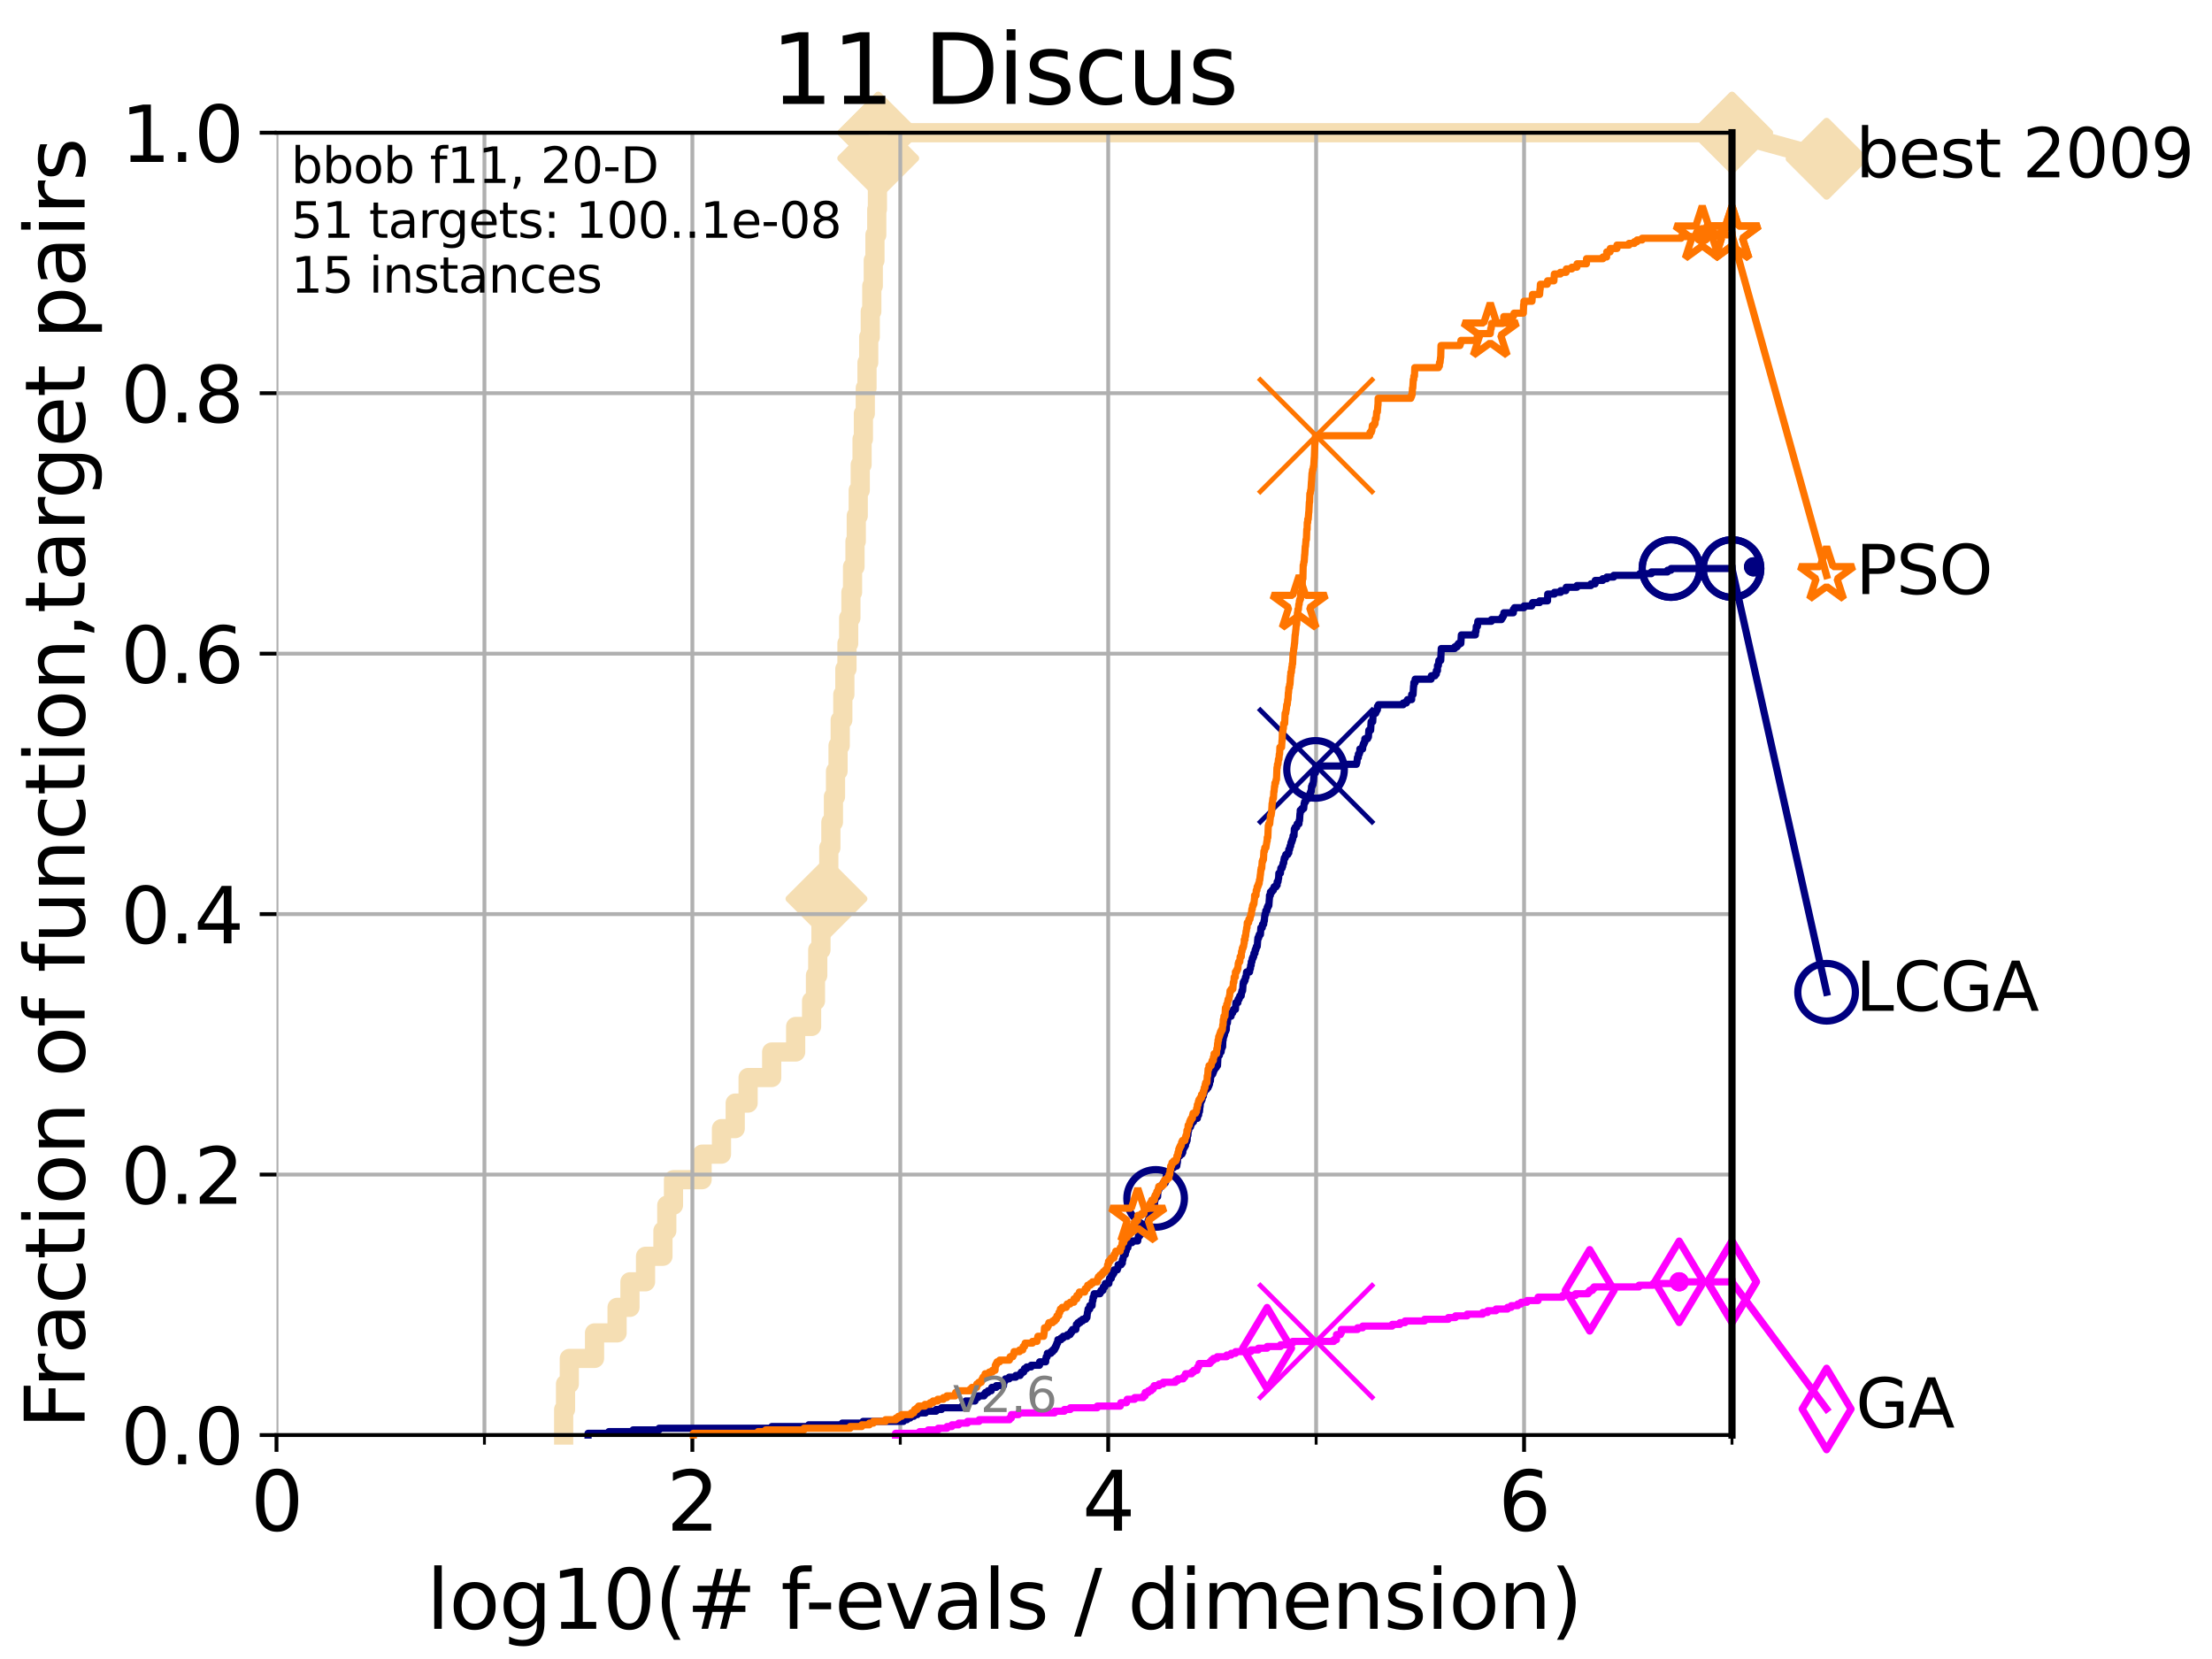 <?xml version="1.0" encoding="utf-8" standalone="no"?>
<!DOCTYPE svg PUBLIC "-//W3C//DTD SVG 1.1//EN"
  "http://www.w3.org/Graphics/SVG/1.1/DTD/svg11.dtd">
<svg xmlns:xlink="http://www.w3.org/1999/xlink" width="460.8pt" height="345.6pt" viewBox="0 0 460.8 345.6" xmlns="http://www.w3.org/2000/svg" version="1.1">
 <defs>
  <style type="text/css">*{stroke-linejoin: round; stroke-linecap: butt}</style>
 </defs>
 <g id="figure_1">
  <g id="patch_1">
   <path d="M 0 345.6 
L 460.8 345.6 
L 460.8 0 
L 0 0 
z
" style="fill: #ffffff"/>
  </g>
  <g id="axes_1">
   <g id="patch_2">
    <path d="M 57.6 298.944 
L 360.806 298.944 
L 360.806 27.648 
L 57.6 27.648 
z
" style="fill: #ffffff"/>
   </g>
   <g id="line2d_1">
    <path d="M 117.423 298.944 
L 117.423 293.624 
L 117.81 293.624 
L 117.81 288.305 
L 118.598 288.305 
L 118.598 282.985 
L 123.853 282.985 
L 123.853 277.666 
L 128.55 277.666 
L 128.55 272.346 
L 131.229 272.346 
L 131.229 267.027 
L 134.479 267.027 
L 134.479 261.707 
L 138.103 261.707 
L 138.103 256.388 
L 138.906 256.388 
L 138.906 251.068 
L 140.301 251.068 
L 140.301 245.749 
L 146.261 245.749 
L 146.261 240.429 
L 150.296 240.429 
L 150.296 235.11 
L 153.16 235.11 
L 153.16 229.79 
L 155.844 229.79 
L 155.844 224.471 
L 160.758 224.471 
L 160.758 219.151 
L 165.749 219.151 
L 165.749 213.832 
L 169.07 213.832 
L 169.07 208.512 
L 169.876 208.512 
L 169.876 203.192 
L 170.351 203.192 
L 170.351 197.873 
L 171.022 197.873 
L 171.022 192.553 
L 171.639 192.553 
L 171.639 187.234 
L 172.168 187.234 
L 172.168 181.914 
L 172.654 181.914 
L 172.654 176.595 
L 173.085 176.595 
L 173.085 171.275 
L 173.617 171.275 
L 173.617 165.956 
L 174.053 165.956 
L 174.053 160.636 
L 174.58 160.636 
L 174.58 155.317 
L 175.033 155.317 
L 175.033 149.997 
L 175.571 149.997 
L 175.571 144.678 
L 175.998 144.678 
L 175.998 139.358 
L 176.439 139.358 
L 176.439 134.039 
L 176.796 134.039 
L 176.796 128.719 
L 177.259 128.719 
L 177.259 123.4 
L 177.601 123.4 
L 177.601 118.08 
L 178.111 118.08 
L 178.111 112.76 
L 178.378 112.76 
L 178.378 107.441 
L 178.787 107.441 
L 178.787 102.121 
L 179.205 102.121 
L 179.205 96.802 
L 179.583 96.802 
L 179.583 91.482 
L 179.861 91.482 
L 179.861 86.163 
L 180.257 86.163 
L 180.257 80.843 
L 180.614 80.843 
L 180.614 75.524 
L 180.967 75.524 
L 180.967 70.204 
L 181.294 70.204 
L 181.294 64.885 
L 181.61 64.885 
L 181.61 59.565 
L 181.921 59.565 
L 181.921 54.246 
L 182.271 54.246 
L 182.271 48.926 
L 182.644 48.926 
L 182.644 43.607 
L 182.783 43.607 
L 182.783 38.287 
L 182.845 38.287 
L 182.845 32.968 
L 182.951 32.968 
L 182.951 27.648 
L 360.806 27.648 
" style="fill: none; stroke: #f5deb3; stroke-width: 4; stroke-linecap: square"/>
   </g>
   <g id="line2d_2">
    <defs>
     <path id="m4261da7dea" d="M 0 7.778 
L 7.778 0 
L 0 -7.778 
L -7.778 0 
z
" style="stroke: #f5deb3; stroke-width: 1.5; stroke-linejoin: miter"/>
    </defs>
    <g>
     <use xlink:href="#m4261da7dea" x="172.168" y="187.234" style="fill: #f5deb3; stroke: #f5deb3; stroke-width: 1.5; stroke-linejoin: miter"/>
     <use xlink:href="#m4261da7dea" x="182.951" y="32.968" style="fill: #f5deb3; stroke: #f5deb3; stroke-width: 1.5; stroke-linejoin: miter"/>
     <use xlink:href="#m4261da7dea" x="182.951" y="27.648" style="fill: #f5deb3; stroke: #f5deb3; stroke-width: 1.5; stroke-linejoin: miter"/>
     <use xlink:href="#m4261da7dea" x="182.951" y="27.648" style="fill: #f5deb3; stroke: #f5deb3; stroke-width: 1.5; stroke-linejoin: miter"/>
     <use xlink:href="#m4261da7dea" x="360.806" y="27.648" style="fill: #f5deb3; stroke: #f5deb3; stroke-width: 1.5; stroke-linejoin: miter"/>
    </g>
   </g>
   <g id="line2d_3">
    <path style="fill: none; stroke: #f5deb3; stroke-width: 4; stroke-linecap: square"/>
    <g/>
   </g>
   <g id="line2d_4">
    <path d="M 360.806 27.648 
L 380.515 33.074 
" style="fill: none; stroke: #f5deb3; stroke-width: 4; stroke-linecap: square"/>
    <g>
     <use xlink:href="#m4261da7dea" x="360.806" y="27.648" style="fill: #f5deb3; stroke: #f5deb3; stroke-width: 1.5; stroke-linejoin: miter"/>
     <use xlink:href="#m4261da7dea" x="380.515" y="33.074" style="fill: #f5deb3; stroke: #f5deb3; stroke-width: 1.5; stroke-linejoin: miter"/>
    </g>
   </g>
   <g id="matplotlib.axis_1">
    <g id="xtick_1">
     <g id="line2d_5">
      <path d="M 57.6 298.944 
L 57.6 27.648 
" clip-path="url(#p5715217f3f)" style="fill: none; stroke: #b0b0b0; stroke-width: 0.8; stroke-linecap: square"/>
     </g>
     <g id="line2d_6">
      <defs>
       <path id="mc2a2c81630" d="M 0 0 
L 0 3.5 
" style="stroke: #000000; stroke-width: 0.8"/>
      </defs>
      <g>
       <use xlink:href="#mc2a2c81630" x="57.6" y="298.944" style="stroke: #000000; stroke-width: 0.8"/>
      </g>
     </g>
     <g id="text_1">
      <!-- 0 -->
      <g transform="translate(52.192 318.861)scale(0.17 -0.17)">
       <defs>
        <path id="DejaVuSans-30" d="M 2034 4250 
Q 1547 4250 1301 3770 
Q 1056 3291 1056 2328 
Q 1056 1369 1301 889 
Q 1547 409 2034 409 
Q 2525 409 2770 889 
Q 3016 1369 3016 2328 
Q 3016 3291 2770 3770 
Q 2525 4250 2034 4250 
z
M 2034 4750 
Q 2819 4750 3233 4129 
Q 3647 3509 3647 2328 
Q 3647 1150 3233 529 
Q 2819 -91 2034 -91 
Q 1250 -91 836 529 
Q 422 1150 422 2328 
Q 422 3509 836 4129 
Q 1250 4750 2034 4750 
z
" transform="scale(0.016)"/>
       </defs>
       <use xlink:href="#DejaVuSans-30"/>
      </g>
     </g>
    </g>
    <g id="xtick_2">
     <g id="line2d_7">
      <path d="M 144.23 298.944 
L 144.23 27.648 
" clip-path="url(#p5715217f3f)" style="fill: none; stroke: #b0b0b0; stroke-width: 0.8; stroke-linecap: square"/>
     </g>
     <g id="line2d_8">
      <g>
       <use xlink:href="#mc2a2c81630" x="144.23" y="298.944" style="stroke: #000000; stroke-width: 0.8"/>
      </g>
     </g>
     <g id="text_2">
      <!-- 2 -->
      <g transform="translate(138.822 318.861)scale(0.17 -0.17)">
       <defs>
        <path id="DejaVuSans-32" d="M 1228 531 
L 3431 531 
L 3431 0 
L 469 0 
L 469 531 
Q 828 903 1448 1529 
Q 2069 2156 2228 2338 
Q 2531 2678 2651 2914 
Q 2772 3150 2772 3378 
Q 2772 3750 2511 3984 
Q 2250 4219 1831 4219 
Q 1534 4219 1204 4116 
Q 875 4013 500 3803 
L 500 4441 
Q 881 4594 1212 4672 
Q 1544 4750 1819 4750 
Q 2544 4750 2975 4387 
Q 3406 4025 3406 3419 
Q 3406 3131 3298 2873 
Q 3191 2616 2906 2266 
Q 2828 2175 2409 1742 
Q 1991 1309 1228 531 
z
" transform="scale(0.016)"/>
       </defs>
       <use xlink:href="#DejaVuSans-32"/>
      </g>
     </g>
    </g>
    <g id="xtick_3">
     <g id="line2d_9">
      <path d="M 230.861 298.944 
L 230.861 27.648 
" clip-path="url(#p5715217f3f)" style="fill: none; stroke: #b0b0b0; stroke-width: 0.8; stroke-linecap: square"/>
     </g>
     <g id="line2d_10">
      <g>
       <use xlink:href="#mc2a2c81630" x="230.861" y="298.944" style="stroke: #000000; stroke-width: 0.8"/>
      </g>
     </g>
     <g id="text_3">
      <!-- 4 -->
      <g transform="translate(225.453 318.861)scale(0.17 -0.17)">
       <defs>
        <path id="DejaVuSans-34" d="M 2419 4116 
L 825 1625 
L 2419 1625 
L 2419 4116 
z
M 2253 4666 
L 3047 4666 
L 3047 1625 
L 3713 1625 
L 3713 1100 
L 3047 1100 
L 3047 0 
L 2419 0 
L 2419 1100 
L 313 1100 
L 313 1709 
L 2253 4666 
z
" transform="scale(0.016)"/>
       </defs>
       <use xlink:href="#DejaVuSans-34"/>
      </g>
     </g>
    </g>
    <g id="xtick_4">
     <g id="line2d_11">
      <path d="M 317.491 298.944 
L 317.491 27.648 
" clip-path="url(#p5715217f3f)" style="fill: none; stroke: #b0b0b0; stroke-width: 0.8; stroke-linecap: square"/>
     </g>
     <g id="line2d_12">
      <g>
       <use xlink:href="#mc2a2c81630" x="317.491" y="298.944" style="stroke: #000000; stroke-width: 0.8"/>
      </g>
     </g>
     <g id="text_4">
      <!-- 6 -->
      <g transform="translate(312.083 318.861)scale(0.17 -0.17)">
       <defs>
        <path id="DejaVuSans-36" d="M 2113 2584 
Q 1688 2584 1439 2293 
Q 1191 2003 1191 1497 
Q 1191 994 1439 701 
Q 1688 409 2113 409 
Q 2538 409 2786 701 
Q 3034 994 3034 1497 
Q 3034 2003 2786 2293 
Q 2538 2584 2113 2584 
z
M 3366 4563 
L 3366 3988 
Q 3128 4100 2886 4159 
Q 2644 4219 2406 4219 
Q 1781 4219 1451 3797 
Q 1122 3375 1075 2522 
Q 1259 2794 1537 2939 
Q 1816 3084 2150 3084 
Q 2853 3084 3261 2657 
Q 3669 2231 3669 1497 
Q 3669 778 3244 343 
Q 2819 -91 2113 -91 
Q 1303 -91 875 529 
Q 447 1150 447 2328 
Q 447 3434 972 4092 
Q 1497 4750 2381 4750 
Q 2619 4750 2861 4703 
Q 3103 4656 3366 4563 
z
" transform="scale(0.016)"/>
       </defs>
       <use xlink:href="#DejaVuSans-36"/>
      </g>
     </g>
    </g>
    <g id="xtick_5">
     <g id="line2d_13">
      <path d="M 100.915 298.944 
L 100.915 27.648 
" clip-path="url(#p5715217f3f)" style="fill: none; stroke: #b0b0b0; stroke-width: 0.8; stroke-linecap: square"/>
     </g>
     <g id="line2d_14">
      <defs>
       <path id="m96f92234e2" d="M 0 0 
L 0 2 
" style="stroke: #000000; stroke-width: 0.6"/>
      </defs>
      <g>
       <use xlink:href="#m96f92234e2" x="100.915" y="298.944" style="stroke: #000000; stroke-width: 0.6"/>
      </g>
     </g>
    </g>
    <g id="xtick_6">
     <g id="line2d_15">
      <path d="M 187.546 298.944 
L 187.546 27.648 
" clip-path="url(#p5715217f3f)" style="fill: none; stroke: #b0b0b0; stroke-width: 0.8; stroke-linecap: square"/>
     </g>
     <g id="line2d_16">
      <g>
       <use xlink:href="#m96f92234e2" x="187.546" y="298.944" style="stroke: #000000; stroke-width: 0.6"/>
      </g>
     </g>
    </g>
    <g id="xtick_7">
     <g id="line2d_17">
      <path d="M 274.176 298.944 
L 274.176 27.648 
" clip-path="url(#p5715217f3f)" style="fill: none; stroke: #b0b0b0; stroke-width: 0.8; stroke-linecap: square"/>
     </g>
     <g id="line2d_18">
      <g>
       <use xlink:href="#m96f92234e2" x="274.176" y="298.944" style="stroke: #000000; stroke-width: 0.6"/>
      </g>
     </g>
    </g>
    <g id="xtick_8">
     <g id="line2d_19">
      <path d="M 360.806 298.944 
L 360.806 27.648 
" clip-path="url(#p5715217f3f)" style="fill: none; stroke: #b0b0b0; stroke-width: 0.8; stroke-linecap: square"/>
     </g>
     <g id="line2d_20">
      <g>
       <use xlink:href="#m96f92234e2" x="360.806" y="298.944" style="stroke: #000000; stroke-width: 0.6"/>
      </g>
     </g>
    </g>
    <g id="text_5">
     <!-- log10(# f-evals / dimension) -->
     <g transform="translate(88.823 339.314)scale(0.17 -0.17)">
      <defs>
       <path id="DejaVuSans-6c" d="M 603 4863 
L 1178 4863 
L 1178 0 
L 603 0 
L 603 4863 
z
" transform="scale(0.016)"/>
       <path id="DejaVuSans-6f" d="M 1959 3097 
Q 1497 3097 1228 2736 
Q 959 2375 959 1747 
Q 959 1119 1226 758 
Q 1494 397 1959 397 
Q 2419 397 2687 759 
Q 2956 1122 2956 1747 
Q 2956 2369 2687 2733 
Q 2419 3097 1959 3097 
z
M 1959 3584 
Q 2709 3584 3137 3096 
Q 3566 2609 3566 1747 
Q 3566 888 3137 398 
Q 2709 -91 1959 -91 
Q 1206 -91 779 398 
Q 353 888 353 1747 
Q 353 2609 779 3096 
Q 1206 3584 1959 3584 
z
" transform="scale(0.016)"/>
       <path id="DejaVuSans-67" d="M 2906 1791 
Q 2906 2416 2648 2759 
Q 2391 3103 1925 3103 
Q 1463 3103 1205 2759 
Q 947 2416 947 1791 
Q 947 1169 1205 825 
Q 1463 481 1925 481 
Q 2391 481 2648 825 
Q 2906 1169 2906 1791 
z
M 3481 434 
Q 3481 -459 3084 -895 
Q 2688 -1331 1869 -1331 
Q 1566 -1331 1297 -1286 
Q 1028 -1241 775 -1147 
L 775 -588 
Q 1028 -725 1275 -790 
Q 1522 -856 1778 -856 
Q 2344 -856 2625 -561 
Q 2906 -266 2906 331 
L 2906 616 
Q 2728 306 2450 153 
Q 2172 0 1784 0 
Q 1141 0 747 490 
Q 353 981 353 1791 
Q 353 2603 747 3093 
Q 1141 3584 1784 3584 
Q 2172 3584 2450 3431 
Q 2728 3278 2906 2969 
L 2906 3500 
L 3481 3500 
L 3481 434 
z
" transform="scale(0.016)"/>
       <path id="DejaVuSans-31" d="M 794 531 
L 1825 531 
L 1825 4091 
L 703 3866 
L 703 4441 
L 1819 4666 
L 2450 4666 
L 2450 531 
L 3481 531 
L 3481 0 
L 794 0 
L 794 531 
z
" transform="scale(0.016)"/>
       <path id="DejaVuSans-28" d="M 1984 4856 
Q 1566 4138 1362 3434 
Q 1159 2731 1159 2009 
Q 1159 1288 1364 580 
Q 1569 -128 1984 -844 
L 1484 -844 
Q 1016 -109 783 600 
Q 550 1309 550 2009 
Q 550 2706 781 3412 
Q 1013 4119 1484 4856 
L 1984 4856 
z
" transform="scale(0.016)"/>
       <path id="DejaVuSans-23" d="M 3272 2816 
L 2363 2816 
L 2100 1772 
L 3016 1772 
L 3272 2816 
z
M 2803 4594 
L 2478 3297 
L 3391 3297 
L 3719 4594 
L 4219 4594 
L 3897 3297 
L 4872 3297 
L 4872 2816 
L 3775 2816 
L 3519 1772 
L 4513 1772 
L 4513 1294 
L 3397 1294 
L 3072 0 
L 2572 0 
L 2894 1294 
L 1978 1294 
L 1656 0 
L 1153 0 
L 1478 1294 
L 494 1294 
L 494 1772 
L 1594 1772 
L 1856 2816 
L 850 2816 
L 850 3297 
L 1978 3297 
L 2297 4594 
L 2803 4594 
z
" transform="scale(0.016)"/>
       <path id="DejaVuSans-20" transform="scale(0.016)"/>
       <path id="DejaVuSans-66" d="M 2375 4863 
L 2375 4384 
L 1825 4384 
Q 1516 4384 1395 4259 
Q 1275 4134 1275 3809 
L 1275 3500 
L 2222 3500 
L 2222 3053 
L 1275 3053 
L 1275 0 
L 697 0 
L 697 3053 
L 147 3053 
L 147 3500 
L 697 3500 
L 697 3744 
Q 697 4328 969 4595 
Q 1241 4863 1831 4863 
L 2375 4863 
z
" transform="scale(0.016)"/>
       <path id="DejaVuSans-2d" d="M 313 2009 
L 1997 2009 
L 1997 1497 
L 313 1497 
L 313 2009 
z
" transform="scale(0.016)"/>
       <path id="DejaVuSans-65" d="M 3597 1894 
L 3597 1613 
L 953 1613 
Q 991 1019 1311 708 
Q 1631 397 2203 397 
Q 2534 397 2845 478 
Q 3156 559 3463 722 
L 3463 178 
Q 3153 47 2828 -22 
Q 2503 -91 2169 -91 
Q 1331 -91 842 396 
Q 353 884 353 1716 
Q 353 2575 817 3079 
Q 1281 3584 2069 3584 
Q 2775 3584 3186 3129 
Q 3597 2675 3597 1894 
z
M 3022 2063 
Q 3016 2534 2758 2815 
Q 2500 3097 2075 3097 
Q 1594 3097 1305 2825 
Q 1016 2553 972 2059 
L 3022 2063 
z
" transform="scale(0.016)"/>
       <path id="DejaVuSans-76" d="M 191 3500 
L 800 3500 
L 1894 563 
L 2988 3500 
L 3597 3500 
L 2284 0 
L 1503 0 
L 191 3500 
z
" transform="scale(0.016)"/>
       <path id="DejaVuSans-61" d="M 2194 1759 
Q 1497 1759 1228 1600 
Q 959 1441 959 1056 
Q 959 750 1161 570 
Q 1363 391 1709 391 
Q 2188 391 2477 730 
Q 2766 1069 2766 1631 
L 2766 1759 
L 2194 1759 
z
M 3341 1997 
L 3341 0 
L 2766 0 
L 2766 531 
Q 2569 213 2275 61 
Q 1981 -91 1556 -91 
Q 1019 -91 701 211 
Q 384 513 384 1019 
Q 384 1609 779 1909 
Q 1175 2209 1959 2209 
L 2766 2209 
L 2766 2266 
Q 2766 2663 2505 2880 
Q 2244 3097 1772 3097 
Q 1472 3097 1187 3025 
Q 903 2953 641 2809 
L 641 3341 
Q 956 3463 1253 3523 
Q 1550 3584 1831 3584 
Q 2591 3584 2966 3190 
Q 3341 2797 3341 1997 
z
" transform="scale(0.016)"/>
       <path id="DejaVuSans-73" d="M 2834 3397 
L 2834 2853 
Q 2591 2978 2328 3040 
Q 2066 3103 1784 3103 
Q 1356 3103 1142 2972 
Q 928 2841 928 2578 
Q 928 2378 1081 2264 
Q 1234 2150 1697 2047 
L 1894 2003 
Q 2506 1872 2764 1633 
Q 3022 1394 3022 966 
Q 3022 478 2636 193 
Q 2250 -91 1575 -91 
Q 1294 -91 989 -36 
Q 684 19 347 128 
L 347 722 
Q 666 556 975 473 
Q 1284 391 1588 391 
Q 1994 391 2212 530 
Q 2431 669 2431 922 
Q 2431 1156 2273 1281 
Q 2116 1406 1581 1522 
L 1381 1569 
Q 847 1681 609 1914 
Q 372 2147 372 2553 
Q 372 3047 722 3315 
Q 1072 3584 1716 3584 
Q 2034 3584 2315 3537 
Q 2597 3491 2834 3397 
z
" transform="scale(0.016)"/>
       <path id="DejaVuSans-2f" d="M 1625 4666 
L 2156 4666 
L 531 -594 
L 0 -594 
L 1625 4666 
z
" transform="scale(0.016)"/>
       <path id="DejaVuSans-64" d="M 2906 2969 
L 2906 4863 
L 3481 4863 
L 3481 0 
L 2906 0 
L 2906 525 
Q 2725 213 2448 61 
Q 2172 -91 1784 -91 
Q 1150 -91 751 415 
Q 353 922 353 1747 
Q 353 2572 751 3078 
Q 1150 3584 1784 3584 
Q 2172 3584 2448 3432 
Q 2725 3281 2906 2969 
z
M 947 1747 
Q 947 1113 1208 752 
Q 1469 391 1925 391 
Q 2381 391 2643 752 
Q 2906 1113 2906 1747 
Q 2906 2381 2643 2742 
Q 2381 3103 1925 3103 
Q 1469 3103 1208 2742 
Q 947 2381 947 1747 
z
" transform="scale(0.016)"/>
       <path id="DejaVuSans-69" d="M 603 3500 
L 1178 3500 
L 1178 0 
L 603 0 
L 603 3500 
z
M 603 4863 
L 1178 4863 
L 1178 4134 
L 603 4134 
L 603 4863 
z
" transform="scale(0.016)"/>
       <path id="DejaVuSans-6d" d="M 3328 2828 
Q 3544 3216 3844 3400 
Q 4144 3584 4550 3584 
Q 5097 3584 5394 3201 
Q 5691 2819 5691 2113 
L 5691 0 
L 5113 0 
L 5113 2094 
Q 5113 2597 4934 2840 
Q 4756 3084 4391 3084 
Q 3944 3084 3684 2787 
Q 3425 2491 3425 1978 
L 3425 0 
L 2847 0 
L 2847 2094 
Q 2847 2600 2669 2842 
Q 2491 3084 2119 3084 
Q 1678 3084 1418 2786 
Q 1159 2488 1159 1978 
L 1159 0 
L 581 0 
L 581 3500 
L 1159 3500 
L 1159 2956 
Q 1356 3278 1631 3431 
Q 1906 3584 2284 3584 
Q 2666 3584 2933 3390 
Q 3200 3197 3328 2828 
z
" transform="scale(0.016)"/>
       <path id="DejaVuSans-6e" d="M 3513 2113 
L 3513 0 
L 2938 0 
L 2938 2094 
Q 2938 2591 2744 2837 
Q 2550 3084 2163 3084 
Q 1697 3084 1428 2787 
Q 1159 2491 1159 1978 
L 1159 0 
L 581 0 
L 581 3500 
L 1159 3500 
L 1159 2956 
Q 1366 3272 1645 3428 
Q 1925 3584 2291 3584 
Q 2894 3584 3203 3211 
Q 3513 2838 3513 2113 
z
" transform="scale(0.016)"/>
       <path id="DejaVuSans-29" d="M 513 4856 
L 1013 4856 
Q 1481 4119 1714 3412 
Q 1947 2706 1947 2009 
Q 1947 1309 1714 600 
Q 1481 -109 1013 -844 
L 513 -844 
Q 928 -128 1133 580 
Q 1338 1288 1338 2009 
Q 1338 2731 1133 3434 
Q 928 4138 513 4856 
z
" transform="scale(0.016)"/>
      </defs>
      <use xlink:href="#DejaVuSans-6c"/>
      <use xlink:href="#DejaVuSans-6f" x="27.783"/>
      <use xlink:href="#DejaVuSans-67" x="88.965"/>
      <use xlink:href="#DejaVuSans-31" x="152.441"/>
      <use xlink:href="#DejaVuSans-30" x="216.064"/>
      <use xlink:href="#DejaVuSans-28" x="279.688"/>
      <use xlink:href="#DejaVuSans-23" x="318.701"/>
      <use xlink:href="#DejaVuSans-20" x="402.49"/>
      <use xlink:href="#DejaVuSans-66" x="434.277"/>
      <use xlink:href="#DejaVuSans-2d" x="463.982"/>
      <use xlink:href="#DejaVuSans-65" x="500.066"/>
      <use xlink:href="#DejaVuSans-76" x="561.59"/>
      <use xlink:href="#DejaVuSans-61" x="620.77"/>
      <use xlink:href="#DejaVuSans-6c" x="682.049"/>
      <use xlink:href="#DejaVuSans-73" x="709.832"/>
      <use xlink:href="#DejaVuSans-20" x="761.932"/>
      <use xlink:href="#DejaVuSans-2f" x="793.719"/>
      <use xlink:href="#DejaVuSans-20" x="827.41"/>
      <use xlink:href="#DejaVuSans-64" x="859.197"/>
      <use xlink:href="#DejaVuSans-69" x="922.674"/>
      <use xlink:href="#DejaVuSans-6d" x="950.457"/>
      <use xlink:href="#DejaVuSans-65" x="1047.869"/>
      <use xlink:href="#DejaVuSans-6e" x="1109.393"/>
      <use xlink:href="#DejaVuSans-73" x="1172.771"/>
      <use xlink:href="#DejaVuSans-69" x="1224.871"/>
      <use xlink:href="#DejaVuSans-6f" x="1252.654"/>
      <use xlink:href="#DejaVuSans-6e" x="1313.836"/>
      <use xlink:href="#DejaVuSans-29" x="1377.215"/>
     </g>
    </g>
   </g>
   <g id="matplotlib.axis_2">
    <g id="ytick_1">
     <g id="line2d_21">
      <path d="M 57.6 298.944 
L 360.806 298.944 
" clip-path="url(#p5715217f3f)" style="fill: none; stroke: #b0b0b0; stroke-width: 0.8; stroke-linecap: square"/>
     </g>
     <g id="line2d_22">
      <defs>
       <path id="m6ddf9f2130" d="M 0 0 
L -3.5 0 
" style="stroke: #000000; stroke-width: 0.8"/>
      </defs>
      <g>
       <use xlink:href="#m6ddf9f2130" x="57.6" y="298.944" style="stroke: #000000; stroke-width: 0.8"/>
      </g>
     </g>
     <g id="text_6">
      <!-- 0.0 -->
      <g transform="translate(25.155 305.023)scale(0.16 -0.16)">
       <defs>
        <path id="DejaVuSans-2e" d="M 684 794 
L 1344 794 
L 1344 0 
L 684 0 
L 684 794 
z
" transform="scale(0.016)"/>
       </defs>
       <use xlink:href="#DejaVuSans-30"/>
       <use xlink:href="#DejaVuSans-2e" x="63.623"/>
       <use xlink:href="#DejaVuSans-30" x="95.41"/>
      </g>
     </g>
    </g>
    <g id="ytick_2">
     <g id="line2d_23">
      <path d="M 57.6 244.685 
L 360.806 244.685 
" clip-path="url(#p5715217f3f)" style="fill: none; stroke: #b0b0b0; stroke-width: 0.8; stroke-linecap: square"/>
     </g>
     <g id="line2d_24">
      <g>
       <use xlink:href="#m6ddf9f2130" x="57.6" y="244.685" style="stroke: #000000; stroke-width: 0.8"/>
      </g>
     </g>
     <g id="text_7">
      <!-- 0.2 -->
      <g transform="translate(25.155 250.764)scale(0.16 -0.16)">
       <use xlink:href="#DejaVuSans-30"/>
       <use xlink:href="#DejaVuSans-2e" x="63.623"/>
       <use xlink:href="#DejaVuSans-32" x="95.41"/>
      </g>
     </g>
    </g>
    <g id="ytick_3">
     <g id="line2d_25">
      <path d="M 57.6 190.426 
L 360.806 190.426 
" clip-path="url(#p5715217f3f)" style="fill: none; stroke: #b0b0b0; stroke-width: 0.8; stroke-linecap: square"/>
     </g>
     <g id="line2d_26">
      <g>
       <use xlink:href="#m6ddf9f2130" x="57.6" y="190.426" style="stroke: #000000; stroke-width: 0.8"/>
      </g>
     </g>
     <g id="text_8">
      <!-- 0.4 -->
      <g transform="translate(25.155 196.504)scale(0.16 -0.16)">
       <use xlink:href="#DejaVuSans-30"/>
       <use xlink:href="#DejaVuSans-2e" x="63.623"/>
       <use xlink:href="#DejaVuSans-34" x="95.41"/>
      </g>
     </g>
    </g>
    <g id="ytick_4">
     <g id="line2d_27">
      <path d="M 57.6 136.166 
L 360.806 136.166 
" clip-path="url(#p5715217f3f)" style="fill: none; stroke: #b0b0b0; stroke-width: 0.8; stroke-linecap: square"/>
     </g>
     <g id="line2d_28">
      <g>
       <use xlink:href="#m6ddf9f2130" x="57.6" y="136.166" style="stroke: #000000; stroke-width: 0.8"/>
      </g>
     </g>
     <g id="text_9">
      <!-- 0.6 -->
      <g transform="translate(25.155 142.245)scale(0.16 -0.16)">
       <use xlink:href="#DejaVuSans-30"/>
       <use xlink:href="#DejaVuSans-2e" x="63.623"/>
       <use xlink:href="#DejaVuSans-36" x="95.41"/>
      </g>
     </g>
    </g>
    <g id="ytick_5">
     <g id="line2d_29">
      <path d="M 57.6 81.907 
L 360.806 81.907 
" clip-path="url(#p5715217f3f)" style="fill: none; stroke: #b0b0b0; stroke-width: 0.8; stroke-linecap: square"/>
     </g>
     <g id="line2d_30">
      <g>
       <use xlink:href="#m6ddf9f2130" x="57.6" y="81.907" style="stroke: #000000; stroke-width: 0.8"/>
      </g>
     </g>
     <g id="text_10">
      <!-- 0.8 -->
      <g transform="translate(25.155 87.986)scale(0.16 -0.16)">
       <defs>
        <path id="DejaVuSans-38" d="M 2034 2216 
Q 1584 2216 1326 1975 
Q 1069 1734 1069 1313 
Q 1069 891 1326 650 
Q 1584 409 2034 409 
Q 2484 409 2743 651 
Q 3003 894 3003 1313 
Q 3003 1734 2745 1975 
Q 2488 2216 2034 2216 
z
M 1403 2484 
Q 997 2584 770 2862 
Q 544 3141 544 3541 
Q 544 4100 942 4425 
Q 1341 4750 2034 4750 
Q 2731 4750 3128 4425 
Q 3525 4100 3525 3541 
Q 3525 3141 3298 2862 
Q 3072 2584 2669 2484 
Q 3125 2378 3379 2068 
Q 3634 1759 3634 1313 
Q 3634 634 3220 271 
Q 2806 -91 2034 -91 
Q 1263 -91 848 271 
Q 434 634 434 1313 
Q 434 1759 690 2068 
Q 947 2378 1403 2484 
z
M 1172 3481 
Q 1172 3119 1398 2916 
Q 1625 2713 2034 2713 
Q 2441 2713 2670 2916 
Q 2900 3119 2900 3481 
Q 2900 3844 2670 4047 
Q 2441 4250 2034 4250 
Q 1625 4250 1398 4047 
Q 1172 3844 1172 3481 
z
" transform="scale(0.016)"/>
       </defs>
       <use xlink:href="#DejaVuSans-30"/>
       <use xlink:href="#DejaVuSans-2e" x="63.623"/>
       <use xlink:href="#DejaVuSans-38" x="95.41"/>
      </g>
     </g>
    </g>
    <g id="ytick_6">
     <g id="line2d_31">
      <path d="M 57.6 27.648 
L 360.806 27.648 
" clip-path="url(#p5715217f3f)" style="fill: none; stroke: #b0b0b0; stroke-width: 0.8; stroke-linecap: square"/>
     </g>
     <g id="line2d_32">
      <g>
       <use xlink:href="#m6ddf9f2130" x="57.6" y="27.648" style="stroke: #000000; stroke-width: 0.8"/>
      </g>
     </g>
     <g id="text_11">
      <!-- 1.0 -->
      <g transform="translate(25.155 33.727)scale(0.16 -0.16)">
       <use xlink:href="#DejaVuSans-31"/>
       <use xlink:href="#DejaVuSans-2e" x="63.623"/>
       <use xlink:href="#DejaVuSans-30" x="95.41"/>
      </g>
     </g>
    </g>
    <g id="text_12">
     <!-- Fraction of function,target pairs -->
     <g transform="translate(17.62 297.681)rotate(-90)scale(0.17 -0.17)">
      <defs>
       <path id="DejaVuSans-46" d="M 628 4666 
L 3309 4666 
L 3309 4134 
L 1259 4134 
L 1259 2759 
L 3109 2759 
L 3109 2228 
L 1259 2228 
L 1259 0 
L 628 0 
L 628 4666 
z
" transform="scale(0.016)"/>
       <path id="DejaVuSans-72" d="M 2631 2963 
Q 2534 3019 2420 3045 
Q 2306 3072 2169 3072 
Q 1681 3072 1420 2755 
Q 1159 2438 1159 1844 
L 1159 0 
L 581 0 
L 581 3500 
L 1159 3500 
L 1159 2956 
Q 1341 3275 1631 3429 
Q 1922 3584 2338 3584 
Q 2397 3584 2469 3576 
Q 2541 3569 2628 3553 
L 2631 2963 
z
" transform="scale(0.016)"/>
       <path id="DejaVuSans-63" d="M 3122 3366 
L 3122 2828 
Q 2878 2963 2633 3030 
Q 2388 3097 2138 3097 
Q 1578 3097 1268 2742 
Q 959 2388 959 1747 
Q 959 1106 1268 751 
Q 1578 397 2138 397 
Q 2388 397 2633 464 
Q 2878 531 3122 666 
L 3122 134 
Q 2881 22 2623 -34 
Q 2366 -91 2075 -91 
Q 1284 -91 818 406 
Q 353 903 353 1747 
Q 353 2603 823 3093 
Q 1294 3584 2113 3584 
Q 2378 3584 2631 3529 
Q 2884 3475 3122 3366 
z
" transform="scale(0.016)"/>
       <path id="DejaVuSans-74" d="M 1172 4494 
L 1172 3500 
L 2356 3500 
L 2356 3053 
L 1172 3053 
L 1172 1153 
Q 1172 725 1289 603 
Q 1406 481 1766 481 
L 2356 481 
L 2356 0 
L 1766 0 
Q 1100 0 847 248 
Q 594 497 594 1153 
L 594 3053 
L 172 3053 
L 172 3500 
L 594 3500 
L 594 4494 
L 1172 4494 
z
" transform="scale(0.016)"/>
       <path id="DejaVuSans-75" d="M 544 1381 
L 544 3500 
L 1119 3500 
L 1119 1403 
Q 1119 906 1312 657 
Q 1506 409 1894 409 
Q 2359 409 2629 706 
Q 2900 1003 2900 1516 
L 2900 3500 
L 3475 3500 
L 3475 0 
L 2900 0 
L 2900 538 
Q 2691 219 2414 64 
Q 2138 -91 1772 -91 
Q 1169 -91 856 284 
Q 544 659 544 1381 
z
M 1991 3584 
L 1991 3584 
z
" transform="scale(0.016)"/>
       <path id="DejaVuSans-2c" d="M 750 794 
L 1409 794 
L 1409 256 
L 897 -744 
L 494 -744 
L 750 256 
L 750 794 
z
" transform="scale(0.016)"/>
       <path id="DejaVuSans-70" d="M 1159 525 
L 1159 -1331 
L 581 -1331 
L 581 3500 
L 1159 3500 
L 1159 2969 
Q 1341 3281 1617 3432 
Q 1894 3584 2278 3584 
Q 2916 3584 3314 3078 
Q 3713 2572 3713 1747 
Q 3713 922 3314 415 
Q 2916 -91 2278 -91 
Q 1894 -91 1617 61 
Q 1341 213 1159 525 
z
M 3116 1747 
Q 3116 2381 2855 2742 
Q 2594 3103 2138 3103 
Q 1681 3103 1420 2742 
Q 1159 2381 1159 1747 
Q 1159 1113 1420 752 
Q 1681 391 2138 391 
Q 2594 391 2855 752 
Q 3116 1113 3116 1747 
z
" transform="scale(0.016)"/>
      </defs>
      <use xlink:href="#DejaVuSans-46"/>
      <use xlink:href="#DejaVuSans-72" x="50.27"/>
      <use xlink:href="#DejaVuSans-61" x="91.383"/>
      <use xlink:href="#DejaVuSans-63" x="152.662"/>
      <use xlink:href="#DejaVuSans-74" x="207.643"/>
      <use xlink:href="#DejaVuSans-69" x="246.852"/>
      <use xlink:href="#DejaVuSans-6f" x="274.635"/>
      <use xlink:href="#DejaVuSans-6e" x="335.816"/>
      <use xlink:href="#DejaVuSans-20" x="399.195"/>
      <use xlink:href="#DejaVuSans-6f" x="430.982"/>
      <use xlink:href="#DejaVuSans-66" x="492.164"/>
      <use xlink:href="#DejaVuSans-20" x="527.369"/>
      <use xlink:href="#DejaVuSans-66" x="559.156"/>
      <use xlink:href="#DejaVuSans-75" x="594.361"/>
      <use xlink:href="#DejaVuSans-6e" x="657.74"/>
      <use xlink:href="#DejaVuSans-63" x="721.119"/>
      <use xlink:href="#DejaVuSans-74" x="776.1"/>
      <use xlink:href="#DejaVuSans-69" x="815.309"/>
      <use xlink:href="#DejaVuSans-6f" x="843.092"/>
      <use xlink:href="#DejaVuSans-6e" x="904.273"/>
      <use xlink:href="#DejaVuSans-2c" x="967.652"/>
      <use xlink:href="#DejaVuSans-74" x="999.439"/>
      <use xlink:href="#DejaVuSans-61" x="1038.648"/>
      <use xlink:href="#DejaVuSans-72" x="1099.928"/>
      <use xlink:href="#DejaVuSans-67" x="1139.291"/>
      <use xlink:href="#DejaVuSans-65" x="1202.768"/>
      <use xlink:href="#DejaVuSans-74" x="1264.291"/>
      <use xlink:href="#DejaVuSans-20" x="1303.5"/>
      <use xlink:href="#DejaVuSans-70" x="1335.287"/>
      <use xlink:href="#DejaVuSans-61" x="1398.764"/>
      <use xlink:href="#DejaVuSans-69" x="1460.043"/>
      <use xlink:href="#DejaVuSans-72" x="1487.826"/>
      <use xlink:href="#DejaVuSans-73" x="1528.939"/>
     </g>
    </g>
   </g>
   <g id="line2d_33">
    <defs>
     <path id="mdcd5cfea2b" d="M 0 1.5 
C 0.398 1.5 0.779 1.342 1.061 1.061 
C 1.342 0.779 1.5 0.398 1.5 0 
C 1.5 -0.398 1.342 -0.779 1.061 -1.061 
C 0.779 -1.342 0.398 -1.5 0 -1.5 
C -0.398 -1.5 -0.779 -1.342 -1.061 -1.061 
C -1.342 -0.779 -1.5 -0.398 -1.5 0 
C -1.5 0.398 -1.342 0.779 -1.061 1.061 
C -0.779 1.342 -0.398 1.5 0 1.5 
z
" style="stroke: #f5deb3"/>
    </defs>
    <g>
     <use xlink:href="#mdcd5cfea2b" x="182.951" y="27.648" style="fill: #f5deb3; stroke: #f5deb3"/>
     <use xlink:href="#mdcd5cfea2b" x="182.951" y="27.648" style="fill: #f5deb3; stroke: #f5deb3"/>
    </g>
   </g>
   <g id="line2d_34">
    <defs>
     <path id="mdcb30182a0" d="M 0 1.5 
C 0.398 1.5 0.779 1.342 1.061 1.061 
C 1.342 0.779 1.5 0.398 1.5 0 
C 1.5 -0.398 1.342 -0.779 1.061 -1.061 
C 0.779 -1.342 0.398 -1.5 0 -1.5 
C -0.398 -1.5 -0.779 -1.342 -1.061 -1.061 
C -1.342 -0.779 -1.5 -0.398 -1.5 0 
C -1.5 0.398 -1.342 0.779 -1.061 1.061 
C -0.779 1.342 -0.398 1.5 0 1.5 
z
" style="stroke: #000080"/>
    </defs>
    <g>
     <use xlink:href="#mdcb30182a0" x="365.298" y="118.08" style="fill: #000080; stroke: #000080"/>
     <use xlink:href="#mdcb30182a0" x="365.298" y="118.08" style="fill: #000080; stroke: #000080"/>
    </g>
   </g>
   <g id="line2d_35">
    <path d="M 122.5 298.944 
L 122.5 298.589 
L 126.828 298.589 
L 126.828 298.235 
L 131.875 298.235 
L 131.875 297.88 
L 137.305 297.88 
L 137.305 297.525 
L 160.793 297.525 
L 160.793 297.171 
L 168.465 297.171 
L 168.465 296.816 
L 175.446 296.816 
L 175.446 296.462 
L 179.789 296.462 
L 179.789 296.107 
L 188.193 296.107 
L 188.193 295.752 
L 188.931 295.752 
L 188.931 295.398 
L 189.605 295.398 
L 189.605 295.043 
L 190.355 295.043 
L 190.355 294.688 
L 191.107 294.688 
L 191.107 294.334 
L 192.795 294.334 
L 192.795 293.979 
L 195.011 293.979 
L 195.011 293.624 
L 196.136 293.624 
L 196.136 293.27 
L 200.428 293.27 
L 200.428 292.915 
L 200.68 292.915 
L 200.68 292.561 
L 200.957 292.561 
L 200.957 292.206 
L 201.177 292.206 
L 201.177 291.851 
L 203.106 291.851 
L 203.106 291.497 
L 203.229 291.497 
L 203.229 291.142 
L 203.735 291.142 
L 203.735 290.787 
L 204.996 290.787 
L 204.996 290.433 
L 205.284 290.433 
L 205.284 290.078 
L 205.832 290.078 
L 205.832 289.723 
L 206.5 289.723 
L 206.5 289.369 
L 206.617 289.369 
L 206.617 289.014 
L 207.535 289.014 
L 207.535 288.66 
L 209.049 288.66 
L 209.065 287.95 
L 209.21 287.95 
L 209.21 287.596 
L 209.442 287.596 
L 209.442 287.241 
L 210.228 287.241 
L 210.228 286.886 
L 211.605 286.886 
L 211.605 286.532 
L 212.505 286.532 
L 212.505 286.177 
L 212.767 286.177 
L 212.767 285.822 
L 213.254 285.822 
L 213.254 285.468 
L 213.407 285.468 
L 213.407 285.113 
L 213.884 285.113 
L 213.884 284.759 
L 214.811 284.759 
L 214.811 284.404 
L 216.55 284.404 
L 216.573 283.695 
L 217.834 283.695 
L 217.867 282.985 
L 217.946 282.985 
L 217.946 282.631 
L 218.141 282.631 
L 218.182 281.922 
L 218.923 281.922 
L 218.923 281.567 
L 219.313 281.567 
L 219.313 281.212 
L 219.657 281.212 
L 219.657 280.858 
L 219.849 280.858 
L 219.849 280.503 
L 220.024 280.503 
L 220.024 280.148 
L 220.154 280.148 
L 220.154 279.794 
L 220.324 279.794 
L 220.371 279.084 
L 221.038 279.084 
L 221.038 278.73 
L 221.484 278.73 
L 221.484 278.375 
L 222.357 278.375 
L 222.357 278.021 
L 222.924 278.021 
L 222.924 277.666 
L 223.169 277.666 
L 223.169 277.311 
L 223.417 277.311 
L 223.417 276.957 
L 224.115 276.957 
L 224.202 276.247 
L 224.234 276.247 
L 224.234 275.893 
L 224.537 275.893 
L 224.537 275.538 
L 225.012 275.538 
L 225.012 275.183 
L 225.519 275.183 
L 225.519 274.829 
L 226.168 274.829 
L 226.168 274.474 
L 226.426 274.474 
L 226.537 273.41 
L 226.588 273.41 
L 226.667 272.701 
L 227.01 272.701 
L 227.014 271.992 
L 227.504 271.992 
L 227.582 270.928 
L 227.677 270.928 
L 227.715 270.219 
L 227.859 270.219 
L 227.936 269.509 
L 229.147 269.509 
L 229.147 269.155 
L 229.37 269.155 
L 229.37 268.8 
L 229.768 268.8 
L 229.836 268.091 
L 230.146 268.091 
L 230.249 267.381 
L 231 267.381 
L 231.061 266.672 
L 231.138 266.672 
L 231.138 266.318 
L 231.507 266.318 
L 231.548 265.608 
L 231.83 265.608 
L 231.83 265.254 
L 232.047 265.254 
L 232.071 264.544 
L 232.755 264.544 
L 232.755 264.19 
L 232.872 264.19 
L 232.929 263.48 
L 233.545 263.48 
L 233.545 263.126 
L 233.801 263.126 
L 233.814 262.417 
L 233.931 262.417 
L 234.031 261.707 
L 234.09 261.707 
L 234.09 261.353 
L 234.42 261.353 
L 234.491 260.643 
L 234.616 260.643 
L 234.715 259.934 
L 234.948 259.934 
L 235.052 259.225 
L 235.115 259.225 
L 235.115 258.87 
L 235.817 258.87 
L 235.817 258.516 
L 237.003 258.516 
L 237.089 257.806 
L 237.166 257.806 
L 237.166 257.452 
L 237.433 257.452 
L 237.433 257.097 
L 237.767 257.097 
L 237.767 256.742 
L 238.161 256.742 
L 238.161 256.388 
L 238.462 256.388 
L 238.493 255.678 
L 239.015 255.678 
L 239.105 254.615 
L 239.163 254.615 
L 239.163 254.26 
L 239.307 254.26 
L 239.415 253.196 
L 239.841 253.196 
L 239.902 252.487 
L 239.962 252.487 
L 240.065 251.778 
L 240.092 251.778 
L 240.168 251.068 
L 240.508 251.068 
L 240.527 250.004 
L 240.641 250.004 
L 240.742 249.295 
L 241.148 249.295 
L 241.21 248.231 
L 241.273 248.231 
L 241.273 247.877 
L 241.412 247.877 
L 241.412 247.522 
L 241.553 247.522 
L 241.553 247.167 
L 242.002 247.167 
L 242.002 246.813 
L 242.295 246.813 
L 242.295 246.458 
L 242.729 246.458 
L 242.729 246.103 
L 242.869 246.103 
L 242.979 244.685 
L 243.613 244.685 
L 243.661 243.976 
L 243.863 243.976 
L 243.863 243.621 
L 244.009 243.621 
L 244.009 243.266 
L 244.482 243.266 
L 244.482 242.912 
L 245.136 242.912 
L 245.24 242.202 
L 245.265 242.202 
L 245.374 240.784 
L 245.804 240.784 
L 245.804 240.429 
L 246.221 240.429 
L 246.221 240.075 
L 246.393 240.075 
L 246.413 239.365 
L 246.554 239.365 
L 246.554 239.011 
L 246.765 239.011 
L 246.765 238.656 
L 246.956 238.656 
L 247.005 237.947 
L 247.157 237.947 
L 247.157 237.592 
L 247.294 237.592 
L 247.354 236.528 
L 247.465 236.528 
L 247.528 235.464 
L 247.636 235.464 
L 247.645 234.755 
L 248.004 234.755 
L 248.004 234.4 
L 248.116 234.4 
L 248.116 234.046 
L 248.296 234.046 
L 248.296 233.691 
L 248.627 233.691 
L 248.659 232.982 
L 249.43 232.982 
L 249.496 232.273 
L 249.695 232.273 
L 249.718 231.563 
L 249.869 231.563 
L 249.979 230.499 
L 250.009 230.499 
L 250.077 229.435 
L 250.26 229.435 
L 250.26 229.081 
L 250.418 229.081 
L 250.514 228.372 
L 250.672 228.372 
L 250.719 227.662 
L 250.863 227.662 
L 250.913 226.953 
L 251.365 226.953 
L 251.365 226.598 
L 251.653 226.598 
L 251.653 226.244 
L 251.818 226.244 
L 251.818 225.889 
L 251.955 225.889 
L 252.051 225.18 
L 252.149 225.18 
L 252.22 224.116 
L 252.363 224.116 
L 252.363 223.761 
L 252.638 223.761 
L 252.638 223.407 
L 252.773 223.407 
L 252.773 223.052 
L 252.909 223.052 
L 252.909 222.697 
L 253.108 222.697 
L 253.108 222.343 
L 253.4 222.343 
L 253.4 221.988 
L 253.628 221.988 
L 253.72 220.215 
L 253.763 220.215 
L 253.763 219.86 
L 254.023 219.86 
L 254.122 219.151 
L 254.375 219.151 
L 254.466 218.442 
L 254.527 218.442 
L 254.527 218.087 
L 254.686 218.087 
L 254.746 216.669 
L 254.802 216.669 
L 254.881 215.959 
L 254.959 215.959 
L 254.959 215.605 
L 255.078 215.605 
L 255.147 214.895 
L 255.318 214.895 
L 255.318 214.541 
L 255.456 214.541 
L 255.518 213.122 
L 255.691 213.122 
L 255.782 212.058 
L 255.883 212.058 
L 255.883 211.704 
L 256.459 211.704 
L 256.541 210.994 
L 256.797 210.994 
L 256.797 210.64 
L 256.941 210.64 
L 256.941 210.285 
L 257.359 210.285 
L 257.454 208.867 
L 257.878 208.867 
L 257.915 208.157 
L 258.137 208.157 
L 258.137 207.803 
L 258.273 207.803 
L 258.273 207.448 
L 258.568 207.448 
L 258.632 206.739 
L 258.712 206.739 
L 258.712 206.384 
L 258.857 206.384 
L 258.957 204.966 
L 259.003 204.966 
L 259.003 204.611 
L 259.188 204.611 
L 259.188 204.256 
L 259.368 204.256 
L 259.453 203.547 
L 259.582 203.547 
L 259.684 202.483 
L 260.302 202.483 
L 260.392 201.774 
L 260.485 201.774 
L 260.542 201.065 
L 260.651 201.065 
L 260.665 200.355 
L 260.796 200.355 
L 260.872 199.646 
L 261.019 199.646 
L 261.019 199.291 
L 261.17 199.291 
L 261.221 198.582 
L 261.434 198.582 
L 261.472 197.873 
L 261.618 197.873 
L 261.618 197.518 
L 261.73 197.518 
L 261.73 197.164 
L 261.906 197.164 
L 262.009 195.745 
L 262.041 195.745 
L 262.041 195.39 
L 262.2 195.39 
L 262.2 195.036 
L 262.322 195.036 
L 262.322 194.681 
L 262.569 194.681 
L 262.66 193.263 
L 262.949 193.263 
L 263.009 192.553 
L 263.24 192.553 
L 263.315 191.844 
L 263.386 191.844 
L 263.46 190.78 
L 263.514 190.78 
L 263.514 190.426 
L 263.627 190.426 
L 263.689 189.716 
L 263.922 189.716 
L 263.988 189.007 
L 264.147 189.007 
L 264.147 188.652 
L 264.324 188.652 
L 264.428 187.234 
L 264.443 187.234 
L 264.455 186.525 
L 264.641 186.525 
L 264.653 185.815 
L 264.975 185.815 
L 264.975 185.461 
L 265.267 185.461 
L 265.267 185.106 
L 265.413 185.106 
L 265.413 184.751 
L 265.813 184.751 
L 265.813 184.397 
L 266.052 184.397 
L 266.06 183.688 
L 266.229 183.688 
L 266.326 182.978 
L 266.363 182.978 
L 266.407 181.914 
L 266.733 181.914 
L 266.825 180.85 
L 267.078 180.85 
L 267.078 180.496 
L 267.203 180.496 
L 267.297 179.787 
L 267.42 179.787 
L 267.473 179.077 
L 267.541 179.077 
L 267.541 178.723 
L 267.738 178.723 
L 267.738 178.368 
L 267.859 178.368 
L 267.859 178.013 
L 268.273 178.013 
L 268.273 177.659 
L 268.481 177.659 
L 268.483 176.949 
L 268.648 176.949 
L 268.742 176.24 
L 268.873 176.24 
L 268.93 175.531 
L 269.066 175.531 
L 269.066 175.176 
L 269.192 175.176 
L 269.192 174.822 
L 269.305 174.822 
L 269.364 174.112 
L 269.562 174.112 
L 269.633 172.694 
L 269.803 172.694 
L 269.803 172.339 
L 270.111 172.339 
L 270.222 171.63 
L 270.592 171.63 
L 270.637 170.921 
L 270.716 170.921 
L 270.808 169.502 
L 270.849 169.502 
L 270.866 168.793 
L 271.191 168.793 
L 271.191 168.438 
L 271.583 168.438 
L 271.678 167.374 
L 271.767 167.374 
L 271.767 167.02 
L 271.985 167.02 
L 272.033 166.31 
L 272.711 166.31 
L 272.711 165.956 
L 272.894 165.956 
L 272.894 165.246 
L 273.035 165.246 
L 273.035 164.892 
L 273.151 164.892 
L 273.219 163.828 
L 273.348 163.828 
L 273.348 163.473 
L 273.507 163.473 
L 273.615 162.764 
L 273.627 162.764 
L 273.736 160.991 
L 274.04 160.991 
L 274.112 159.572 
L 280.11 159.572 
L 280.11 159.218 
L 282.558 159.218 
L 282.558 158.863 
L 282.671 158.863 
L 282.778 157.799 
L 282.965 157.799 
L 282.976 157.09 
L 283.172 157.09 
L 283.172 156.735 
L 283.283 156.735 
L 283.283 156.026 
L 283.859 156.026 
L 283.896 155.317 
L 283.999 155.317 
L 283.999 154.962 
L 284.161 154.962 
L 284.161 154.607 
L 284.321 154.607 
L 284.321 153.898 
L 284.888 153.898 
L 284.888 153.544 
L 285.067 153.544 
L 285.155 152.125 
L 285.529 152.125 
L 285.625 150.352 
L 285.963 150.352 
L 286.049 148.579 
L 286.585 148.579 
L 286.585 148.224 
L 286.743 148.224 
L 286.743 147.869 
L 286.937 147.869 
L 286.943 147.16 
L 287.154 147.16 
L 287.154 146.805 
L 292.315 146.805 
L 292.315 146.451 
L 292.963 146.451 
L 292.963 146.096 
L 293.2 146.096 
L 293.2 145.742 
L 294.073 145.742 
L 294.073 144.678 
L 294.367 144.678 
L 294.47 142.904 
L 294.512 142.904 
L 294.529 142.195 
L 294.797 142.195 
L 294.802 141.486 
L 298.129 141.486 
L 298.166 140.777 
L 298.943 140.777 
L 298.943 140.422 
L 299.211 140.422 
L 299.217 139.713 
L 299.453 139.713 
L 299.453 138.649 
L 299.639 138.649 
L 299.741 137.585 
L 300.131 137.585 
L 300.238 135.102 
L 303.051 135.102 
L 303.051 134.748 
L 303.535 134.748 
L 303.535 134.393 
L 303.825 134.393 
L 303.825 134.039 
L 304.32 134.039 
L 304.427 132.265 
L 307.351 132.265 
L 307.361 131.556 
L 307.478 131.556 
L 307.541 130.492 
L 307.772 130.492 
L 307.861 129.428 
L 310.687 129.428 
L 310.687 129.074 
L 312.779 129.074 
L 312.779 128.719 
L 313.009 128.719 
L 313.009 128.364 
L 313.211 128.364 
L 313.277 127.655 
L 315.256 127.655 
L 315.256 126.946 
L 315.499 126.946 
L 315.499 126.591 
L 317.478 126.591 
L 317.478 126.237 
L 319.077 126.237 
L 319.077 125.882 
L 319.272 125.882 
L 319.272 125.527 
L 320.732 125.527 
L 320.732 125.173 
L 322.376 125.173 
L 322.416 123.754 
L 323.811 123.754 
L 323.811 123.4 
L 325.11 123.4 
L 325.11 123.045 
L 326.191 123.045 
L 326.274 122.336 
L 328.512 122.336 
L 328.512 121.981 
L 331.417 121.981 
L 331.417 121.626 
L 332.293 121.626 
L 332.317 120.917 
L 333.866 120.917 
L 333.866 120.562 
L 334.723 120.562 
L 334.723 120.208 
L 336.171 120.208 
L 336.171 119.853 
L 341.584 119.853 
L 341.584 119.499 
L 344.018 119.499 
L 344.018 119.144 
L 347.374 119.144 
L 347.374 118.789 
L 348.095 118.789 
L 348.095 118.435 
L 360.806 118.435 
L 360.806 118.435 
" style="fill: none; stroke: #000080; stroke-width: 1.5; stroke-linecap: square"/>
   </g>
   <g id="line2d_36">
    <defs>
     <path id="m946766afda" d="M 0 6 
C 1.591 6 3.117 5.368 4.243 4.243 
C 5.368 3.117 6 1.591 6 0 
C 6 -1.591 5.368 -3.117 4.243 -4.243 
C 3.117 -5.368 1.591 -6 0 -6 
C -1.591 -6 -3.117 -5.368 -4.243 -4.243 
C -5.368 -3.117 -6 -1.591 -6 0 
C -6 1.591 -5.368 3.117 -4.243 4.243 
C -3.117 5.368 -1.591 6 0 6 
z
" style="stroke: #000080; stroke-width: 1.5"/>
    </defs>
    <g>
     <use xlink:href="#m946766afda" x="240.742" y="249.65" style="fill-opacity: 0; stroke: #000080; stroke-width: 1.5"/>
     <use xlink:href="#m946766afda" x="274.053" y="160.282" style="fill-opacity: 0; stroke: #000080; stroke-width: 1.5"/>
     <use xlink:href="#m946766afda" x="348.095" y="118.435" style="fill-opacity: 0; stroke: #000080; stroke-width: 1.5"/>
     <use xlink:href="#m946766afda" x="348.095" y="118.435" style="fill-opacity: 0; stroke: #000080; stroke-width: 1.5"/>
     <use xlink:href="#m946766afda" x="360.806" y="118.435" style="fill-opacity: 0; stroke: #000080; stroke-width: 1.5"/>
    </g>
   </g>
   <g id="line2d_37">
    <path style="fill: none; stroke: #000080; stroke-width: 1.5; stroke-linecap: square"/>
    <g/>
   </g>
   <g id="line2d_38">
    <path d="M 274.176 159.572 
" clip-path="url(#p5715217f3f)" style="fill: none; stroke: #000080; stroke-width: 1.5; stroke-linecap: square"/>
    <defs>
     <path id="m461653cb6e" d="M -12 12 
L 12 -12 
M -12 -12 
L 12 12 
" style="stroke: #000080"/>
    </defs>
    <g clip-path="url(#p5715217f3f)">
     <use xlink:href="#m461653cb6e" x="274.176" y="159.572" style="fill: #000080; stroke: #000080"/>
    </g>
   </g>
   <g id="line2d_39">
    <defs>
     <path id="mf7b9d0c40f" d="M 0 1.5 
C 0.398 1.5 0.779 1.342 1.061 1.061 
C 1.342 0.779 1.5 0.398 1.5 0 
C 1.5 -0.398 1.342 -0.779 1.061 -1.061 
C 0.779 -1.342 0.398 -1.5 0 -1.5 
C -0.398 -1.5 -0.779 -1.342 -1.061 -1.061 
C -1.342 -0.779 -1.5 -0.398 -1.5 0 
C -1.5 0.398 -1.342 0.779 -1.061 1.061 
C -0.779 1.342 -0.398 1.5 0 1.5 
z
" style="stroke: #ff00ff"/>
    </defs>
    <g>
     <use xlink:href="#mf7b9d0c40f" x="349.802" y="267.027" style="fill: #ff00ff; stroke: #ff00ff"/>
     <use xlink:href="#mf7b9d0c40f" x="349.802" y="267.027" style="fill: #ff00ff; stroke: #ff00ff"/>
    </g>
   </g>
   <g id="line2d_40">
    <path d="M 186.561 298.944 
L 186.561 298.589 
L 191.563 298.589 
L 191.563 298.235 
L 193.354 298.235 
L 193.354 297.88 
L 195.449 297.88 
L 195.449 297.525 
L 197.29 297.525 
L 197.29 297.171 
L 198.3 297.171 
L 198.3 296.816 
L 199.713 296.816 
L 199.713 296.462 
L 201.539 296.462 
L 201.539 296.107 
L 203.964 296.107 
L 203.964 295.752 
L 210.312 295.752 
L 210.312 295.398 
L 210.681 295.398 
L 210.681 294.688 
L 212.176 294.688 
L 212.176 294.334 
L 219.684 294.334 
L 219.684 293.979 
L 221.724 293.979 
L 221.724 293.624 
L 222.96 293.624 
L 222.96 293.27 
L 228.578 293.27 
L 228.578 292.915 
L 233.379 292.915 
L 233.488 292.206 
L 234.671 292.206 
L 234.671 291.851 
L 234.809 291.851 
L 234.809 291.497 
L 236.363 291.497 
L 236.363 291.142 
L 238.17 291.142 
L 238.17 290.787 
L 238.546 290.787 
L 238.569 290.078 
L 239.215 290.078 
L 239.215 289.723 
L 239.808 289.723 
L 239.808 289.369 
L 240.224 289.369 
L 240.224 289.014 
L 240.431 289.014 
L 240.431 288.66 
L 241.447 288.66 
L 241.447 288.305 
L 242.304 288.305 
L 242.304 287.95 
L 244.853 287.95 
L 244.853 287.596 
L 245.351 287.596 
L 245.351 287.241 
L 246.482 287.241 
L 246.482 286.886 
L 246.806 286.886 
L 246.806 286.532 
L 246.969 286.532 
L 246.969 286.177 
L 248.244 286.177 
L 248.244 285.822 
L 248.665 285.822 
L 248.665 285.468 
L 249.361 285.468 
L 249.471 284.759 
L 249.7 284.759 
L 249.8 284.049 
L 252.03 284.049 
L 252.03 283.695 
L 252.363 283.695 
L 252.363 283.34 
L 252.789 283.34 
L 252.789 282.985 
L 253.559 282.985 
L 253.559 282.631 
L 255.554 282.631 
L 255.554 282.276 
L 256.473 282.276 
L 256.473 281.922 
L 257.395 281.922 
L 257.395 281.567 
L 260.581 281.567 
L 260.581 281.212 
L 262.138 281.212 
L 262.138 280.858 
L 263.96 280.858 
L 263.96 280.503 
L 266.752 280.503 
L 266.752 280.148 
L 268.304 280.148 
L 268.304 279.794 
L 269.292 279.794 
L 269.292 279.439 
L 277.866 279.439 
L 277.866 279.084 
L 278.413 279.084 
L 278.413 278.021 
L 279.239 278.021 
L 279.239 277.666 
L 279.42 277.666 
L 279.42 276.957 
L 282.801 276.957 
L 282.801 276.602 
L 283.875 276.602 
L 283.875 276.247 
L 290.025 276.247 
L 290.025 275.893 
L 291.628 275.893 
L 291.628 275.538 
L 292.688 275.538 
L 292.688 275.183 
L 296.766 275.183 
L 296.766 274.829 
L 301.718 274.829 
L 301.718 274.474 
L 303.194 274.474 
L 303.194 274.12 
L 305.634 274.12 
L 305.634 273.765 
L 308.874 273.765 
L 308.874 273.41 
L 309.896 273.41 
L 309.896 273.056 
L 311.637 273.056 
L 311.637 272.701 
L 314.046 272.701 
L 314.046 272.346 
L 314.827 272.346 
L 314.827 271.992 
L 316.181 271.992 
L 316.181 271.637 
L 316.88 271.637 
L 316.88 271.282 
L 318.098 271.282 
L 318.098 270.928 
L 320.415 270.928 
L 320.415 270.219 
L 325.529 270.219 
L 325.529 269.864 
L 328.217 269.864 
L 328.217 269.509 
L 330.842 269.509 
L 330.842 269.155 
L 331.166 269.155 
L 331.166 268.8 
L 331.746 268.8 
L 331.746 268.445 
L 332.055 268.445 
L 332.055 268.091 
L 341.429 268.091 
L 341.429 267.736 
L 344.353 267.736 
L 344.353 267.381 
L 349.802 267.381 
L 349.802 267.027 
L 360.806 267.027 
L 360.806 267.027 
" style="fill: none; stroke: #ff00ff; stroke-width: 1.5; stroke-linecap: square"/>
   </g>
   <g id="line2d_41">
    <defs>
     <path id="mdf4f36ca23" d="M 0 8.485 
L 5.091 0 
L 0 -8.485 
L -5.091 0 
z
" style="stroke: #ff00ff; stroke-width: 1.5; stroke-linejoin: miter"/>
    </defs>
    <g>
     <use xlink:href="#mdf4f36ca23" x="263.96" y="280.858" style="fill-opacity: 0; stroke: #ff00ff; stroke-width: 1.5; stroke-linejoin: miter"/>
     <use xlink:href="#mdf4f36ca23" x="331.166" y="268.8" style="fill-opacity: 0; stroke: #ff00ff; stroke-width: 1.5; stroke-linejoin: miter"/>
     <use xlink:href="#mdf4f36ca23" x="349.802" y="267.027" style="fill-opacity: 0; stroke: #ff00ff; stroke-width: 1.5; stroke-linejoin: miter"/>
     <use xlink:href="#mdf4f36ca23" x="360.806" y="267.027" style="fill-opacity: 0; stroke: #ff00ff; stroke-width: 1.5; stroke-linejoin: miter"/>
    </g>
   </g>
   <g id="line2d_42">
    <path style="fill: none; stroke: #ff00ff; stroke-width: 1.5; stroke-linecap: square"/>
    <g/>
   </g>
   <g id="line2d_43">
    <path d="M 274.189 279.439 
" clip-path="url(#p5715217f3f)" style="fill: none; stroke: #ff00ff; stroke-width: 1.5; stroke-linecap: square"/>
    <defs>
     <path id="md381c4a164" d="M -12 12 
L 12 -12 
M -12 -12 
L 12 12 
" style="stroke: #ff00ff"/>
    </defs>
    <g clip-path="url(#p5715217f3f)">
     <use xlink:href="#md381c4a164" x="274.189" y="279.439" style="fill: #ff00ff; stroke: #ff00ff"/>
    </g>
   </g>
   <g id="line2d_44">
    <defs>
     <path id="mbf30fc300d" d="M 0 1.5 
C 0.398 1.5 0.779 1.342 1.061 1.061 
C 1.342 0.779 1.5 0.398 1.5 0 
C 1.5 -0.398 1.342 -0.779 1.061 -1.061 
C 0.779 -1.342 0.398 -1.5 0 -1.5 
C -0.398 -1.5 -0.779 -1.342 -1.061 -1.061 
C -1.342 -0.779 -1.5 -0.398 -1.5 0 
C -1.5 0.398 -1.342 0.779 -1.061 1.061 
C -0.779 1.342 -0.398 1.5 0 1.5 
z
" style="stroke: #ff7500"/>
    </defs>
    <g>
     <use xlink:href="#mbf30fc300d" x="354.608" y="48.926" style="fill: #ff7500; stroke: #ff7500"/>
     <use xlink:href="#mbf30fc300d" x="354.608" y="48.926" style="fill: #ff7500; stroke: #ff7500"/>
    </g>
   </g>
   <g id="line2d_45">
    <path d="M 144.427 298.944 
L 144.427 298.589 
L 157.912 298.589 
L 157.912 298.235 
L 159.51 298.235 
L 159.51 297.88 
L 167.482 297.88 
L 167.482 297.525 
L 177.104 297.525 
L 177.104 297.171 
L 179.527 297.171 
L 179.527 296.816 
L 181.109 296.816 
L 181.109 296.462 
L 181.946 296.462 
L 181.946 296.107 
L 184.46 296.107 
L 184.46 295.752 
L 186.636 295.752 
L 186.636 295.398 
L 187.161 295.398 
L 187.161 295.043 
L 187.828 295.043 
L 187.828 294.688 
L 189.836 294.688 
L 189.836 294.334 
L 190.346 294.334 
L 190.346 293.979 
L 190.553 293.979 
L 190.553 293.624 
L 191.047 293.624 
L 191.047 293.27 
L 191.377 293.27 
L 191.377 292.915 
L 192.684 292.915 
L 192.684 292.561 
L 193.771 292.561 
L 193.771 292.206 
L 194.37 292.206 
L 194.37 291.851 
L 195.329 291.851 
L 195.329 291.497 
L 196.527 291.497 
L 196.527 291.142 
L 197.24 291.142 
L 197.24 290.787 
L 198.984 290.787 
L 199.076 290.078 
L 199.589 290.078 
L 199.589 289.723 
L 202.116 289.723 
L 202.116 289.369 
L 202.484 289.369 
L 202.484 289.014 
L 203.458 289.014 
L 203.485 288.305 
L 203.901 288.305 
L 203.901 287.95 
L 204.417 287.95 
L 204.417 287.596 
L 204.598 287.596 
L 204.598 287.241 
L 204.778 287.241 
L 204.778 286.886 
L 205.091 286.886 
L 205.091 286.532 
L 205.226 286.532 
L 205.226 286.177 
L 206.08 286.177 
L 206.08 285.822 
L 206.733 285.822 
L 206.733 285.468 
L 207.287 285.468 
L 207.341 284.404 
L 207.515 284.404 
L 207.515 284.049 
L 207.709 284.049 
L 207.709 283.695 
L 208.249 283.695 
L 208.249 283.34 
L 210.271 283.34 
L 210.271 282.985 
L 210.431 282.985 
L 210.431 282.631 
L 210.979 282.631 
L 210.979 282.276 
L 211.162 282.276 
L 211.246 281.567 
L 212.399 281.567 
L 212.399 281.212 
L 213.058 281.212 
L 213.144 280.503 
L 213.436 280.503 
L 213.436 280.148 
L 213.558 280.148 
L 213.558 279.794 
L 215.078 279.794 
L 215.078 279.439 
L 216.031 279.439 
L 216.114 278.73 
L 216.213 278.73 
L 216.213 278.375 
L 217.411 278.375 
L 217.512 277.666 
L 217.523 277.666 
L 217.59 276.602 
L 218.19 276.602 
L 218.19 276.247 
L 218.373 276.247 
L 218.373 275.893 
L 218.5 275.893 
L 218.5 275.538 
L 219.275 275.538 
L 219.275 275.183 
L 219.742 275.183 
L 219.742 274.829 
L 220.068 274.829 
L 220.068 274.474 
L 220.185 274.474 
L 220.185 274.12 
L 220.545 274.12 
L 220.592 273.41 
L 220.785 273.41 
L 220.895 272.701 
L 221.263 272.701 
L 221.263 272.346 
L 222.122 272.346 
L 222.122 271.992 
L 222.309 271.992 
L 222.309 271.637 
L 222.937 271.637 
L 222.937 271.282 
L 223.715 271.282 
L 223.73 270.573 
L 224.31 270.573 
L 224.34 269.864 
L 224.771 269.864 
L 224.857 269.155 
L 225.962 269.155 
L 226.071 268.445 
L 226.452 268.445 
L 226.452 268.091 
L 226.585 268.091 
L 226.585 267.736 
L 227.132 267.736 
L 227.132 267.381 
L 227.585 267.381 
L 227.585 267.027 
L 228.598 267.027 
L 228.661 266.318 
L 228.815 266.318 
L 228.815 265.963 
L 229.153 265.963 
L 229.153 265.608 
L 229.567 265.608 
L 229.567 265.254 
L 229.856 265.254 
L 229.856 264.899 
L 230.249 264.899 
L 230.249 264.544 
L 230.561 264.544 
L 230.561 264.19 
L 230.691 264.19 
L 230.734 263.48 
L 230.893 263.48 
L 230.924 262.771 
L 231.243 262.771 
L 231.243 262.417 
L 231.478 262.417 
L 231.478 262.062 
L 232.061 262.062 
L 232.092 261.353 
L 232.322 261.353 
L 232.322 260.998 
L 232.439 260.998 
L 232.439 260.643 
L 233.354 260.643 
L 233.37 259.934 
L 233.608 259.934 
L 233.717 259.225 
L 233.763 259.225 
L 233.763 258.87 
L 234.094 258.87 
L 234.186 258.161 
L 234.401 258.161 
L 234.401 257.806 
L 234.799 257.806 
L 234.799 257.452 
L 234.999 257.452 
L 234.999 257.097 
L 235.382 257.097 
L 235.382 256.742 
L 235.494 256.742 
L 235.594 255.678 
L 235.948 255.678 
L 235.948 255.324 
L 236.294 255.324 
L 236.294 254.615 
L 236.617 254.615 
L 236.617 254.26 
L 236.969 254.26 
L 237.02 253.196 
L 237.772 253.196 
L 237.772 252.841 
L 238.302 252.841 
L 238.407 251.778 
L 239.055 251.778 
L 239.055 251.423 
L 239.367 251.423 
L 239.367 251.068 
L 239.544 251.068 
L 239.544 250.714 
L 239.78 250.714 
L 239.78 250.359 
L 239.925 250.359 
L 239.925 250.004 
L 240.494 250.004 
L 240.514 249.295 
L 240.655 249.295 
L 240.655 248.94 
L 240.882 248.94 
L 240.983 248.231 
L 241.223 248.231 
L 241.328 247.522 
L 241.39 247.522 
L 241.39 247.167 
L 242.019 247.167 
L 242.019 246.813 
L 242.417 246.813 
L 242.445 246.103 
L 242.642 246.103 
L 242.642 245.749 
L 243.148 245.749 
L 243.148 245.394 
L 243.509 245.394 
L 243.527 244.685 
L 243.675 244.685 
L 243.768 243.621 
L 243.86 243.621 
L 243.863 242.912 
L 244.059 242.912 
L 244.149 242.202 
L 244.499 242.202 
L 244.499 241.848 
L 244.961 241.848 
L 244.961 241.493 
L 245.134 241.493 
L 245.176 240.784 
L 245.347 240.784 
L 245.394 240.075 
L 245.517 240.075 
L 245.567 239.365 
L 245.711 239.365 
L 245.711 239.011 
L 245.875 239.011 
L 245.875 238.656 
L 246.06 238.656 
L 246.152 237.947 
L 246.324 237.947 
L 246.324 237.592 
L 246.838 237.592 
L 246.943 236.883 
L 247.054 236.883 
L 247.054 236.528 
L 247.182 236.528 
L 247.267 235.464 
L 247.419 235.464 
L 247.519 234.4 
L 247.741 234.4 
L 247.816 233.691 
L 247.954 233.691 
L 247.954 233.336 
L 248.139 233.336 
L 248.139 232.982 
L 248.396 232.982 
L 248.444 232.273 
L 248.527 232.273 
L 248.527 231.918 
L 249.05 231.918 
L 249.05 231.563 
L 249.234 231.563 
L 249.294 230.854 
L 249.406 230.854 
L 249.424 230.145 
L 249.564 230.145 
L 249.656 229.435 
L 249.772 229.435 
L 249.772 229.081 
L 250.005 229.081 
L 250.005 228.726 
L 250.276 228.726 
L 250.293 228.017 
L 250.604 228.017 
L 250.667 227.308 
L 250.788 227.308 
L 250.857 226.598 
L 251.009 226.598 
L 251.07 225.889 
L 251.156 225.889 
L 251.156 225.534 
L 251.421 225.534 
L 251.496 224.116 
L 251.574 224.116 
L 251.673 222.697 
L 251.828 222.697 
L 251.857 221.988 
L 252.301 221.988 
L 252.412 221.279 
L 252.517 221.279 
L 252.517 220.924 
L 252.762 220.924 
L 252.774 220.215 
L 252.892 220.215 
L 252.916 219.506 
L 253.415 219.506 
L 253.488 218.442 
L 253.586 218.442 
L 253.648 217.378 
L 253.71 217.378 
L 253.744 216.669 
L 253.846 216.669 
L 253.878 215.959 
L 254.029 215.959 
L 254.029 215.605 
L 254.145 215.605 
L 254.145 215.25 
L 254.264 215.25 
L 254.264 214.895 
L 254.441 214.895 
L 254.441 214.541 
L 254.634 214.541 
L 254.721 213.477 
L 254.79 213.477 
L 254.828 212.413 
L 254.915 212.413 
L 254.965 211.704 
L 255.181 211.704 
L 255.285 209.931 
L 255.532 209.931 
L 255.546 209.221 
L 255.68 209.221 
L 255.777 208.512 
L 255.841 208.512 
L 255.841 208.157 
L 256.007 208.157 
L 256.107 207.448 
L 256.157 207.448 
L 256.247 206.384 
L 256.492 206.384 
L 256.492 206.03 
L 256.828 206.03 
L 256.931 204.611 
L 257.038 204.611 
L 257.104 203.547 
L 257.338 203.547 
L 257.359 202.483 
L 257.581 202.483 
L 257.581 202.129 
L 257.755 202.129 
L 257.755 201.774 
L 257.88 201.774 
L 257.949 200.71 
L 258.048 200.71 
L 258.048 200.355 
L 258.273 200.355 
L 258.347 199.291 
L 258.581 199.291 
L 258.632 198.228 
L 258.727 198.228 
L 258.802 197.518 
L 258.951 197.518 
L 258.951 197.164 
L 259.064 197.164 
L 259.153 196.454 
L 259.198 196.454 
L 259.198 195.745 
L 259.364 195.745 
L 259.364 195.036 
L 259.478 195.036 
L 259.585 193.972 
L 259.636 193.972 
L 259.702 193.263 
L 259.771 193.263 
L 259.832 192.199 
L 260.122 192.199 
L 260.173 191.49 
L 260.385 191.49 
L 260.496 190.78 
L 260.567 190.78 
L 260.567 190.426 
L 260.678 190.426 
L 260.784 189.362 
L 260.879 189.362 
L 260.937 188.652 
L 261.078 188.652 
L 261.078 188.298 
L 261.216 188.298 
L 261.32 187.234 
L 261.345 187.234 
L 261.354 186.525 
L 261.651 186.525 
L 261.696 185.461 
L 261.848 185.461 
L 261.879 184.751 
L 262.047 184.751 
L 262.047 184.397 
L 262.175 184.397 
L 262.175 184.042 
L 262.313 184.042 
L 262.358 183.333 
L 262.436 183.333 
L 262.54 182.269 
L 262.563 182.269 
L 262.662 181.205 
L 262.719 181.205 
L 262.719 180.85 
L 262.847 180.85 
L 262.935 179.432 
L 263.054 179.432 
L 263.054 179.077 
L 263.198 179.077 
L 263.296 177.304 
L 263.422 177.304 
L 263.48 176.595 
L 263.714 176.595 
L 263.82 175.886 
L 263.828 175.886 
L 263.93 175.176 
L 263.979 175.176 
L 263.991 174.467 
L 264.11 174.467 
L 264.212 171.985 
L 264.305 171.985 
L 264.305 171.63 
L 264.507 171.63 
L 264.6 170.566 
L 264.626 170.566 
L 264.653 169.857 
L 264.797 169.857 
L 264.9 169.147 
L 264.909 169.147 
L 265.005 167.374 
L 265.048 167.374 
L 265.159 166.31 
L 265.279 166.31 
L 265.359 164.892 
L 265.416 164.892 
L 265.498 163.828 
L 265.563 163.828 
L 265.584 163.119 
L 265.739 163.119 
L 265.832 162.409 
L 265.914 162.409 
L 266.013 159.927 
L 266.077 159.927 
L 266.12 159.218 
L 266.225 159.218 
L 266.326 158.154 
L 266.426 158.154 
L 266.5 157.09 
L 266.566 157.09 
L 266.627 155.671 
L 266.974 155.671 
L 267.065 154.253 
L 267.095 154.253 
L 267.147 152.48 
L 267.235 152.48 
L 267.28 151.77 
L 267.349 151.77 
L 267.406 150.706 
L 267.619 150.706 
L 267.715 148.579 
L 267.841 148.579 
L 267.922 147.869 
L 267.957 147.869 
L 268.055 146.805 
L 268.156 146.805 
L 268.257 145.742 
L 268.314 145.742 
L 268.386 144.323 
L 268.425 144.323 
L 268.497 143.259 
L 268.604 143.259 
L 268.659 142.55 
L 268.729 142.55 
L 268.839 140.777 
L 268.883 140.777 
L 268.902 140.067 
L 269.013 140.067 
L 269.099 139.003 
L 269.163 139.003 
L 269.203 138.294 
L 269.276 138.294 
L 269.357 136.166 
L 269.421 136.166 
L 269.509 135.102 
L 269.558 135.102 
L 269.665 134.039 
L 269.69 134.039 
L 269.8 132.265 
L 269.837 132.265 
L 269.943 131.202 
L 269.954 131.202 
L 270.039 130.138 
L 270.11 130.138 
L 270.208 128.719 
L 270.221 128.719 
L 270.28 127.655 
L 270.344 127.655 
L 270.38 126.946 
L 270.484 126.946 
L 270.565 125.882 
L 270.641 125.882 
L 270.685 125.173 
L 270.777 125.173 
L 270.777 124.818 
L 270.921 124.818 
L 270.97 123.4 
L 271.184 123.4 
L 271.289 121.272 
L 271.297 121.272 
L 271.321 120.562 
L 271.42 120.562 
L 271.48 117.725 
L 271.549 117.725 
L 271.622 117.016 
L 271.686 117.016 
L 271.778 115.598 
L 271.802 115.598 
L 271.907 113.824 
L 271.956 113.824 
L 272.067 112.406 
L 272.147 112.406 
L 272.225 110.278 
L 272.298 110.278 
L 272.326 108.859 
L 272.413 108.859 
L 272.424 108.15 
L 272.526 108.15 
L 272.629 106.732 
L 272.655 106.732 
L 272.761 104.604 
L 272.812 104.604 
L 272.869 102.831 
L 272.944 102.831 
L 273.033 102.121 
L 273.092 102.121 
L 273.197 100.348 
L 273.215 100.348 
L 273.317 98.575 
L 273.355 98.575 
L 273.429 97.866 
L 273.507 97.866 
L 273.613 97.157 
L 273.663 97.157 
L 273.773 95.383 
L 273.795 95.383 
L 273.899 92.546 
L 273.916 92.546 
L 274.008 91.128 
L 274.039 91.128 
L 274.039 90.773 
L 285.325 90.773 
L 285.397 90.064 
L 285.66 90.064 
L 285.66 89.709 
L 285.779 89.709 
L 285.887 88.645 
L 286.232 88.645 
L 286.232 88.291 
L 286.443 88.291 
L 286.517 87.227 
L 286.681 87.227 
L 286.791 85.808 
L 286.936 85.808 
L 287.038 84.39 
L 287.061 84.39 
L 287.093 82.971 
L 293.897 82.971 
L 293.897 82.616 
L 294.049 82.616 
L 294.049 82.262 
L 294.166 82.262 
L 294.246 80.843 
L 294.308 80.843 
L 294.408 79.07 
L 294.512 79.07 
L 294.528 78.361 
L 294.657 78.361 
L 294.725 76.588 
L 299.666 76.588 
L 299.666 76.233 
L 299.855 76.233 
L 299.872 75.524 
L 299.989 75.524 
L 300.089 74.46 
L 300.127 74.46 
L 300.19 71.977 
L 304.133 71.977 
L 304.133 71.623 
L 304.259 71.623 
L 304.341 70.914 
L 307.617 70.914 
L 307.721 70.204 
L 307.789 70.204 
L 307.815 69.495 
L 310.448 69.495 
L 310.555 68.431 
L 310.647 68.431 
L 310.731 67.367 
L 313.054 67.367 
L 313.054 67.013 
L 313.23 67.013 
L 313.263 65.949 
L 315.25 65.949 
L 315.25 65.594 
L 315.405 65.594 
L 315.405 65.239 
L 317.333 65.239 
L 317.395 63.466 
L 317.456 63.466 
L 317.467 62.757 
L 319.14 62.757 
L 319.238 61.338 
L 320.727 61.338 
L 320.806 60.274 
L 320.841 60.274 
L 320.892 59.211 
L 322.321 59.211 
L 322.388 58.501 
L 323.708 58.501 
L 323.796 57.083 
L 325.055 57.083 
L 325.055 56.728 
L 326.247 56.728 
L 326.301 56.019 
L 327.443 56.019 
L 327.443 55.664 
L 328.495 55.664 
L 328.529 54.955 
L 330.482 54.955 
L 330.505 53.891 
L 333.92 53.891 
L 333.92 53.536 
L 334.69 53.536 
L 334.714 52.472 
L 335.413 52.472 
L 335.452 51.763 
L 336.842 51.763 
L 336.847 51.054 
L 339.356 51.054 
L 339.356 50.699 
L 340.484 50.699 
L 340.484 50.345 
L 341.03 50.345 
L 341.03 49.99 
L 342.077 49.99 
L 342.077 49.635 
L 350.208 49.635 
L 350.208 49.281 
L 354.608 49.281 
L 354.608 48.926 
L 360.806 48.926 
L 360.806 48.926 
" style="fill: none; stroke: #ff7500; stroke-width: 1.5; stroke-linecap: square"/>
   </g>
   <g id="line2d_46">
    <defs>
     <path id="m1a202f04a0" d="M 0 -6 
L -1.347 -1.854 
L -5.706 -1.854 
L -2.18 0.708 
L -3.527 4.854 
L -0 2.292 
L 3.527 4.854 
L 2.18 0.708 
L 5.706 -1.854 
L 1.347 -1.854 
z
" style="stroke: #ff7500; stroke-width: 1.5; stroke-linejoin: bevel"/>
    </defs>
    <g>
     <use xlink:href="#m1a202f04a0" x="237.02" y="253.551" style="fill-opacity: 0; stroke: #ff7500; stroke-width: 1.5; stroke-linejoin: bevel"/>
     <use xlink:href="#m1a202f04a0" x="270.641" y="125.882" style="fill-opacity: 0; stroke: #ff7500; stroke-width: 1.5; stroke-linejoin: bevel"/>
     <use xlink:href="#m1a202f04a0" x="310.448" y="69.14" style="fill-opacity: 0; stroke: #ff7500; stroke-width: 1.5; stroke-linejoin: bevel"/>
     <use xlink:href="#m1a202f04a0" x="354.608" y="48.926" style="fill-opacity: 0; stroke: #ff7500; stroke-width: 1.5; stroke-linejoin: bevel"/>
     <use xlink:href="#m1a202f04a0" x="360.806" y="48.926" style="fill-opacity: 0; stroke: #ff7500; stroke-width: 1.5; stroke-linejoin: bevel"/>
    </g>
   </g>
   <g id="line2d_47">
    <path style="fill: none; stroke: #ff7500; stroke-width: 1.5; stroke-linecap: square"/>
    <g/>
   </g>
   <g id="line2d_48">
    <path d="M 274.176 90.773 
" clip-path="url(#p5715217f3f)" style="fill: none; stroke: #ff7500; stroke-width: 1.5; stroke-linecap: square"/>
    <defs>
     <path id="ma847a867bd" d="M -12 12 
L 12 -12 
M -12 -12 
L 12 12 
" style="stroke: #ff7500"/>
    </defs>
    <g clip-path="url(#p5715217f3f)">
     <use xlink:href="#ma847a867bd" x="274.176" y="90.773" style="fill: #ff7500; stroke: #ff7500"/>
    </g>
   </g>
   <g id="line2d_49">
    <path d="M 360.806 267.027 
L 380.515 293.518 
" style="fill: none; stroke: #ff00ff; stroke-width: 1.5; stroke-linecap: square"/>
    <g>
     <use xlink:href="#mdf4f36ca23" x="360.806" y="267.027" style="fill-opacity: 0; stroke: #ff00ff; stroke-width: 1.5; stroke-linejoin: miter"/>
     <use xlink:href="#mdf4f36ca23" x="380.515" y="293.518" style="fill-opacity: 0; stroke: #ff00ff; stroke-width: 1.5; stroke-linejoin: miter"/>
    </g>
   </g>
   <g id="line2d_50">
    <path d="M 360.806 118.435 
L 380.515 206.703 
" style="fill: none; stroke: #000080; stroke-width: 1.5; stroke-linecap: square"/>
    <g>
     <use xlink:href="#m946766afda" x="360.806" y="118.435" style="fill-opacity: 0; stroke: #000080; stroke-width: 1.5"/>
     <use xlink:href="#m946766afda" x="380.515" y="206.703" style="fill-opacity: 0; stroke: #000080; stroke-width: 1.5"/>
    </g>
   </g>
   <g id="line2d_51">
    <path d="M 360.806 48.926 
L 380.515 119.889 
" style="fill: none; stroke: #ff7500; stroke-width: 1.5; stroke-linecap: square"/>
    <g>
     <use xlink:href="#m1a202f04a0" x="360.806" y="48.926" style="fill-opacity: 0; stroke: #ff7500; stroke-width: 1.5; stroke-linejoin: bevel"/>
     <use xlink:href="#m1a202f04a0" x="380.515" y="119.889" style="fill-opacity: 0; stroke: #ff7500; stroke-width: 1.5; stroke-linejoin: bevel"/>
    </g>
   </g>
   <g id="line2d_52">
    <path d="M 360.806 298.944 
L 360.806 27.648 
" style="fill: none; stroke: #000000; stroke-width: 1.5; stroke-linecap: square"/>
   </g>
   <g id="patch_3">
    <path d="M 57.6 298.944 
L 360.806 298.944 
" style="fill: none; stroke: #000000; stroke-width: 0.8; stroke-linejoin: miter; stroke-linecap: square"/>
   </g>
   <g id="patch_4">
    <path d="M 57.6 27.648 
L 360.806 27.648 
" style="fill: none; stroke: #000000; stroke-width: 0.8; stroke-linejoin: miter; stroke-linecap: square"/>
   </g>
   <g id="text_13">
    <!-- GA -->
    <g transform="translate(386.579 297.381)scale(0.14 -0.14)">
     <defs>
      <path id="DejaVuSans-47" d="M 3809 666 
L 3809 1919 
L 2778 1919 
L 2778 2438 
L 4434 2438 
L 4434 434 
Q 4069 175 3628 42 
Q 3188 -91 2688 -91 
Q 1594 -91 976 548 
Q 359 1188 359 2328 
Q 359 3472 976 4111 
Q 1594 4750 2688 4750 
Q 3144 4750 3555 4637 
Q 3966 4525 4313 4306 
L 4313 3634 
Q 3963 3931 3569 4081 
Q 3175 4231 2741 4231 
Q 1884 4231 1454 3753 
Q 1025 3275 1025 2328 
Q 1025 1384 1454 906 
Q 1884 428 2741 428 
Q 3075 428 3337 486 
Q 3600 544 3809 666 
z
" transform="scale(0.016)"/>
      <path id="DejaVuSans-41" d="M 2188 4044 
L 1331 1722 
L 3047 1722 
L 2188 4044 
z
M 1831 4666 
L 2547 4666 
L 4325 0 
L 3669 0 
L 3244 1197 
L 1141 1197 
L 716 0 
L 50 0 
L 1831 4666 
z
" transform="scale(0.016)"/>
     </defs>
     <use xlink:href="#DejaVuSans-47"/>
     <use xlink:href="#DejaVuSans-41" x="77.49"/>
    </g>
   </g>
   <g id="text_14">
    <!-- LCGA -->
    <g transform="translate(386.579 210.566)scale(0.14 -0.14)">
     <defs>
      <path id="DejaVuSans-4c" d="M 628 4666 
L 1259 4666 
L 1259 531 
L 3531 531 
L 3531 0 
L 628 0 
L 628 4666 
z
" transform="scale(0.016)"/>
      <path id="DejaVuSans-43" d="M 4122 4306 
L 4122 3641 
Q 3803 3938 3442 4084 
Q 3081 4231 2675 4231 
Q 1875 4231 1450 3742 
Q 1025 3253 1025 2328 
Q 1025 1406 1450 917 
Q 1875 428 2675 428 
Q 3081 428 3442 575 
Q 3803 722 4122 1019 
L 4122 359 
Q 3791 134 3420 21 
Q 3050 -91 2638 -91 
Q 1578 -91 968 557 
Q 359 1206 359 2328 
Q 359 3453 968 4101 
Q 1578 4750 2638 4750 
Q 3056 4750 3426 4639 
Q 3797 4528 4122 4306 
z
" transform="scale(0.016)"/>
     </defs>
     <use xlink:href="#DejaVuSans-4c"/>
     <use xlink:href="#DejaVuSans-43" x="55.713"/>
     <use xlink:href="#DejaVuSans-47" x="125.537"/>
     <use xlink:href="#DejaVuSans-41" x="203.027"/>
    </g>
   </g>
   <g id="text_15">
    <!-- PSO -->
    <g transform="translate(386.579 123.752)scale(0.14 -0.14)">
     <defs>
      <path id="DejaVuSans-50" d="M 1259 4147 
L 1259 2394 
L 2053 2394 
Q 2494 2394 2734 2622 
Q 2975 2850 2975 3272 
Q 2975 3691 2734 3919 
Q 2494 4147 2053 4147 
L 1259 4147 
z
M 628 4666 
L 2053 4666 
Q 2838 4666 3239 4311 
Q 3641 3956 3641 3272 
Q 3641 2581 3239 2228 
Q 2838 1875 2053 1875 
L 1259 1875 
L 1259 0 
L 628 0 
L 628 4666 
z
" transform="scale(0.016)"/>
      <path id="DejaVuSans-53" d="M 3425 4513 
L 3425 3897 
Q 3066 4069 2747 4153 
Q 2428 4238 2131 4238 
Q 1616 4238 1336 4038 
Q 1056 3838 1056 3469 
Q 1056 3159 1242 3001 
Q 1428 2844 1947 2747 
L 2328 2669 
Q 3034 2534 3370 2195 
Q 3706 1856 3706 1288 
Q 3706 609 3251 259 
Q 2797 -91 1919 -91 
Q 1588 -91 1214 -16 
Q 841 59 441 206 
L 441 856 
Q 825 641 1194 531 
Q 1563 422 1919 422 
Q 2459 422 2753 634 
Q 3047 847 3047 1241 
Q 3047 1584 2836 1778 
Q 2625 1972 2144 2069 
L 1759 2144 
Q 1053 2284 737 2584 
Q 422 2884 422 3419 
Q 422 4038 858 4394 
Q 1294 4750 2059 4750 
Q 2388 4750 2728 4690 
Q 3069 4631 3425 4513 
z
" transform="scale(0.016)"/>
      <path id="DejaVuSans-4f" d="M 2522 4238 
Q 1834 4238 1429 3725 
Q 1025 3213 1025 2328 
Q 1025 1447 1429 934 
Q 1834 422 2522 422 
Q 3209 422 3611 934 
Q 4013 1447 4013 2328 
Q 4013 3213 3611 3725 
Q 3209 4238 2522 4238 
z
M 2522 4750 
Q 3503 4750 4090 4092 
Q 4678 3434 4678 2328 
Q 4678 1225 4090 567 
Q 3503 -91 2522 -91 
Q 1538 -91 948 565 
Q 359 1222 359 2328 
Q 359 3434 948 4092 
Q 1538 4750 2522 4750 
z
" transform="scale(0.016)"/>
     </defs>
     <use xlink:href="#DejaVuSans-50"/>
     <use xlink:href="#DejaVuSans-53" x="60.303"/>
     <use xlink:href="#DejaVuSans-4f" x="123.779"/>
    </g>
   </g>
   <g id="text_16">
    <!-- best 2009 -->
    <g transform="translate(386.579 36.937)scale(0.14 -0.14)">
     <defs>
      <path id="DejaVuSans-62" d="M 3116 1747 
Q 3116 2381 2855 2742 
Q 2594 3103 2138 3103 
Q 1681 3103 1420 2742 
Q 1159 2381 1159 1747 
Q 1159 1113 1420 752 
Q 1681 391 2138 391 
Q 2594 391 2855 752 
Q 3116 1113 3116 1747 
z
M 1159 2969 
Q 1341 3281 1617 3432 
Q 1894 3584 2278 3584 
Q 2916 3584 3314 3078 
Q 3713 2572 3713 1747 
Q 3713 922 3314 415 
Q 2916 -91 2278 -91 
Q 1894 -91 1617 61 
Q 1341 213 1159 525 
L 1159 0 
L 581 0 
L 581 4863 
L 1159 4863 
L 1159 2969 
z
" transform="scale(0.016)"/>
      <path id="DejaVuSans-39" d="M 703 97 
L 703 672 
Q 941 559 1184 500 
Q 1428 441 1663 441 
Q 2288 441 2617 861 
Q 2947 1281 2994 2138 
Q 2813 1869 2534 1725 
Q 2256 1581 1919 1581 
Q 1219 1581 811 2004 
Q 403 2428 403 3163 
Q 403 3881 828 4315 
Q 1253 4750 1959 4750 
Q 2769 4750 3195 4129 
Q 3622 3509 3622 2328 
Q 3622 1225 3098 567 
Q 2575 -91 1691 -91 
Q 1453 -91 1209 -44 
Q 966 3 703 97 
z
M 1959 2075 
Q 2384 2075 2632 2365 
Q 2881 2656 2881 3163 
Q 2881 3666 2632 3958 
Q 2384 4250 1959 4250 
Q 1534 4250 1286 3958 
Q 1038 3666 1038 3163 
Q 1038 2656 1286 2365 
Q 1534 2075 1959 2075 
z
" transform="scale(0.016)"/>
     </defs>
     <use xlink:href="#DejaVuSans-62"/>
     <use xlink:href="#DejaVuSans-65" x="63.477"/>
     <use xlink:href="#DejaVuSans-73" x="125"/>
     <use xlink:href="#DejaVuSans-74" x="177.1"/>
     <use xlink:href="#DejaVuSans-20" x="216.309"/>
     <use xlink:href="#DejaVuSans-32" x="248.096"/>
     <use xlink:href="#DejaVuSans-30" x="311.719"/>
     <use xlink:href="#DejaVuSans-30" x="375.342"/>
     <use xlink:href="#DejaVuSans-39" x="438.965"/>
    </g>
   </g>
   <g id="text_17">
    <!-- bbob f11, 20-D -->
    <g transform="translate(60.632 38.111)scale(0.102 -0.102)">
     <defs>
      <path id="DejaVuSans-44" d="M 1259 4147 
L 1259 519 
L 2022 519 
Q 2988 519 3436 956 
Q 3884 1394 3884 2338 
Q 3884 3275 3436 3711 
Q 2988 4147 2022 4147 
L 1259 4147 
z
M 628 4666 
L 1925 4666 
Q 3281 4666 3915 4102 
Q 4550 3538 4550 2338 
Q 4550 1131 3912 565 
Q 3275 0 1925 0 
L 628 0 
L 628 4666 
z
" transform="scale(0.016)"/>
     </defs>
     <use xlink:href="#DejaVuSans-62"/>
     <use xlink:href="#DejaVuSans-62" x="63.477"/>
     <use xlink:href="#DejaVuSans-6f" x="126.953"/>
     <use xlink:href="#DejaVuSans-62" x="188.135"/>
     <use xlink:href="#DejaVuSans-20" x="251.611"/>
     <use xlink:href="#DejaVuSans-66" x="283.398"/>
     <use xlink:href="#DejaVuSans-31" x="318.604"/>
     <use xlink:href="#DejaVuSans-31" x="382.227"/>
     <use xlink:href="#DejaVuSans-2c" x="445.85"/>
     <use xlink:href="#DejaVuSans-20" x="477.637"/>
     <use xlink:href="#DejaVuSans-32" x="509.424"/>
     <use xlink:href="#DejaVuSans-30" x="573.047"/>
     <use xlink:href="#DejaVuSans-2d" x="636.67"/>
     <use xlink:href="#DejaVuSans-44" x="672.754"/>
    </g>
    <!-- 51 targets: 100..1e-08 -->
    <g transform="translate(60.632 49.533)scale(0.102 -0.102)">
     <defs>
      <path id="DejaVuSans-35" d="M 691 4666 
L 3169 4666 
L 3169 4134 
L 1269 4134 
L 1269 2991 
Q 1406 3038 1543 3061 
Q 1681 3084 1819 3084 
Q 2600 3084 3056 2656 
Q 3513 2228 3513 1497 
Q 3513 744 3044 326 
Q 2575 -91 1722 -91 
Q 1428 -91 1123 -41 
Q 819 9 494 109 
L 494 744 
Q 775 591 1075 516 
Q 1375 441 1709 441 
Q 2250 441 2565 725 
Q 2881 1009 2881 1497 
Q 2881 1984 2565 2268 
Q 2250 2553 1709 2553 
Q 1456 2553 1204 2497 
Q 953 2441 691 2322 
L 691 4666 
z
" transform="scale(0.016)"/>
      <path id="DejaVuSans-3a" d="M 750 794 
L 1409 794 
L 1409 0 
L 750 0 
L 750 794 
z
M 750 3309 
L 1409 3309 
L 1409 2516 
L 750 2516 
L 750 3309 
z
" transform="scale(0.016)"/>
     </defs>
     <use xlink:href="#DejaVuSans-35"/>
     <use xlink:href="#DejaVuSans-31" x="63.623"/>
     <use xlink:href="#DejaVuSans-20" x="127.246"/>
     <use xlink:href="#DejaVuSans-74" x="159.033"/>
     <use xlink:href="#DejaVuSans-61" x="198.242"/>
     <use xlink:href="#DejaVuSans-72" x="259.521"/>
     <use xlink:href="#DejaVuSans-67" x="298.885"/>
     <use xlink:href="#DejaVuSans-65" x="362.361"/>
     <use xlink:href="#DejaVuSans-74" x="423.885"/>
     <use xlink:href="#DejaVuSans-73" x="463.094"/>
     <use xlink:href="#DejaVuSans-3a" x="515.193"/>
     <use xlink:href="#DejaVuSans-20" x="548.885"/>
     <use xlink:href="#DejaVuSans-31" x="580.672"/>
     <use xlink:href="#DejaVuSans-30" x="644.295"/>
     <use xlink:href="#DejaVuSans-30" x="707.918"/>
     <use xlink:href="#DejaVuSans-2e" x="771.541"/>
     <use xlink:href="#DejaVuSans-2e" x="803.328"/>
     <use xlink:href="#DejaVuSans-31" x="835.115"/>
     <use xlink:href="#DejaVuSans-65" x="898.738"/>
     <use xlink:href="#DejaVuSans-2d" x="960.262"/>
     <use xlink:href="#DejaVuSans-30" x="996.346"/>
     <use xlink:href="#DejaVuSans-38" x="1059.969"/>
    </g>
    <!-- 15 instances -->
    <g transform="translate(60.632 60.955)scale(0.102 -0.102)">
     <use xlink:href="#DejaVuSans-31"/>
     <use xlink:href="#DejaVuSans-35" x="63.623"/>
     <use xlink:href="#DejaVuSans-20" x="127.246"/>
     <use xlink:href="#DejaVuSans-69" x="159.033"/>
     <use xlink:href="#DejaVuSans-6e" x="186.816"/>
     <use xlink:href="#DejaVuSans-73" x="250.195"/>
     <use xlink:href="#DejaVuSans-74" x="302.295"/>
     <use xlink:href="#DejaVuSans-61" x="341.504"/>
     <use xlink:href="#DejaVuSans-6e" x="402.783"/>
     <use xlink:href="#DejaVuSans-63" x="466.162"/>
     <use xlink:href="#DejaVuSans-65" x="521.143"/>
     <use xlink:href="#DejaVuSans-73" x="582.666"/>
    </g>
   </g>
   <g id="text_18">
    <!-- v2.6 -->
    <g style="fill: #808080" transform="translate(198.292 294.151)scale(0.1 -0.1)">
     <use xlink:href="#DejaVuSans-76"/>
     <use xlink:href="#DejaVuSans-32" x="59.18"/>
     <use xlink:href="#DejaVuSans-2e" x="122.803"/>
     <use xlink:href="#DejaVuSans-36" x="154.59"/>
    </g>
   </g>
   <g id="text_19">
    <!-- 11 Discus -->
    <g transform="translate(160.567 21.648)scale(0.2 -0.2)">
     <use xlink:href="#DejaVuSans-31"/>
     <use xlink:href="#DejaVuSans-31" x="63.623"/>
     <use xlink:href="#DejaVuSans-20" x="127.246"/>
     <use xlink:href="#DejaVuSans-44" x="159.033"/>
     <use xlink:href="#DejaVuSans-69" x="236.035"/>
     <use xlink:href="#DejaVuSans-73" x="263.818"/>
     <use xlink:href="#DejaVuSans-63" x="315.918"/>
     <use xlink:href="#DejaVuSans-75" x="370.898"/>
     <use xlink:href="#DejaVuSans-73" x="434.277"/>
    </g>
   </g>
  </g>
 </g>
 <defs>
  <clipPath id="p5715217f3f">
   <rect x="57.6" y="27.648" width="303.206" height="271.296"/>
  </clipPath>
 </defs>
</svg>
